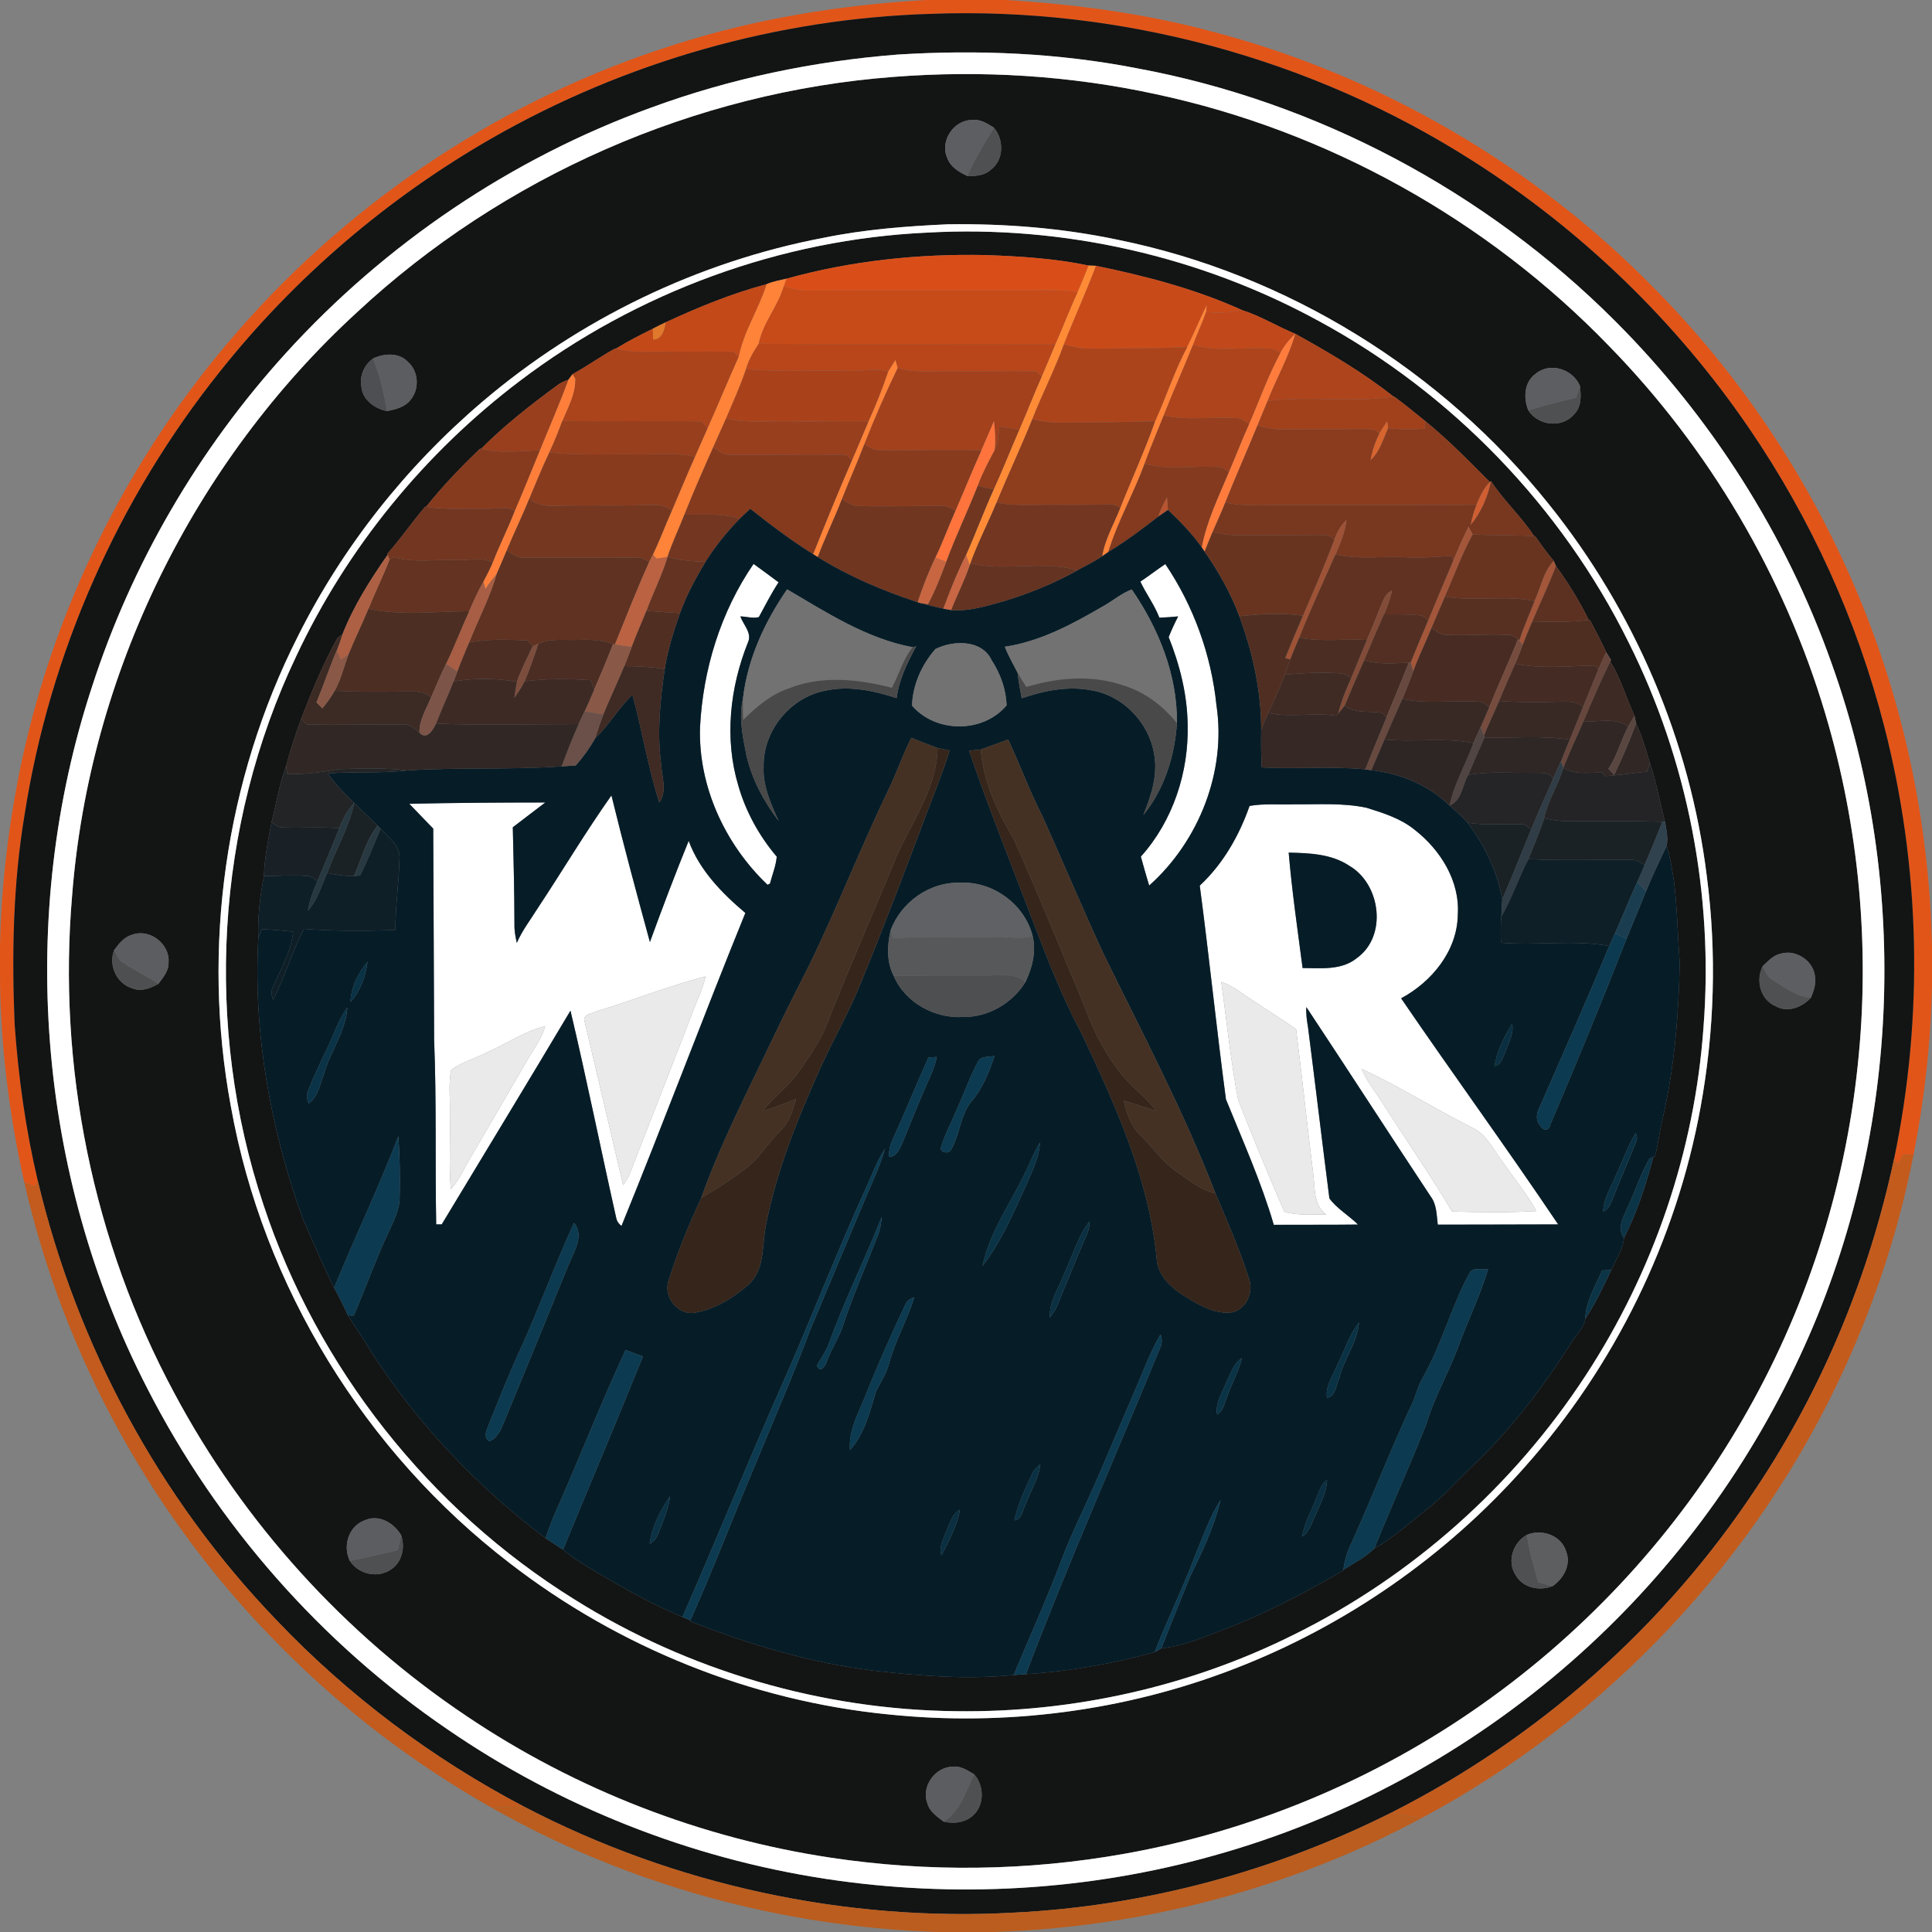 <?xml version="1.0" encoding="UTF-8" standalone="no"?>
<svg
   xmlns:dc="http://purl.org/dc/elements/1.1/"
   xmlns:cc="http://creativecommons.org/ns#"
   xmlns:rdf="http://www.w3.org/1999/02/22-rdf-syntax-ns#"
   xmlns:svg="http://www.w3.org/2000/svg"
   xmlns="http://www.w3.org/2000/svg"
   xmlns:sodipodi="http://sodipodi.sourceforge.net/DTD/sodipodi-0.dtd"
   xmlns:inkscape="http://www.inkscape.org/namespaces/inkscape"
   width="64"
   height="64"
   viewBox="0 0 48 48"
   version="1.1"
   id="svg994"
   sodipodi:docname="wr.svg"
   inkscape:version="0.92.3 (2405546, 2018-03-11)">
  <rect x="0" y="0" width="48" height="48" fill="#808080" stroke="none"/>
  <defs
     id="defs998" />
  <sodipodi:namedview
     pagecolor="#ffffff"
     bordercolor="#666666"
     borderopacity="1"
     objecttolerance="10"
     gridtolerance="10"
     guidetolerance="10"
     inkscape:pageopacity="0"
     inkscape:pageshadow="2"
     inkscape:window-width="1920"
     inkscape:window-height="1017"
     id="namedview996"
     showgrid="false"
     units="px"
     inkscape:pagecheckerboard="true"
     inkscape:zoom="0.37476659"
     inkscape:cx="656.97909"
     inkscape:cy="198.21803"
     inkscape:window-x="-8"
     inkscape:window-y="-8"
     inkscape:window-maximized="1"
     inkscape:current-layer="svg994" />
  <g
     id="#e25518ff"
     transform="scale(0.08)">
    <path
       d="m 287.62,0 h 24.55 c 21.54,1.28 43.03,4.15 63.9,9.7 52.38,13.65 100.84,41.88 138.54,80.72 25.02,25.48 45.36,55.54 59.82,88.2 16.14,36.32 24.77,75.91 25.57,115.64 v 11.44 c -0.34,17.74 -2.31,35.45 -5.72,52.86 -1.08,0.04 -2.15,0.07 -3.22,0.11 -0.59,0.99 -1.17,1.98 -1.74,2.97 -0.37,-0.62 -0.73,-1.24 -1.08,-1.85 9.22,-44.15 8.18,-90.42 -3.05,-134.1 -8.48,-33.05 -22.79,-64.6 -42.06,-92.76 C 520.5,99.81 491.06,71.36 457.19,49.86 407.46,18.15 348.02,2.08 289.08,4.31 241.41,5.73 194.2,19.21 152.82,42.9 120.46,61.46 91.58,86.12 68.36,115.33 36.67,154.93 15.45,202.85 7.65,252.97 c -3.61,21.49 -4,43.36 -3.1,65.09 1.15,16.43 3.44,32.78 7.23,48.81 -0.27,0.4 -0.8,1.2 -1.07,1.6 C 9.64,368.03 8.58,367.54 7.52,367.08 2.8,345.97 0.11,324.38 0,302.74 v -8.42 C 0.33,276.73 2.26,259.18 5.62,241.92 15.6,190.65 39.43,142.2 73.82,102.91 109.89,61.43 157.52,30.11 210.01,13.71 235.13,5.69 261.34,1.52 287.62,0 Z"
       id="path506"
       inkscape:connector-curvature="0"
       style="opacity:1;fill:#e25518" />
  </g>
  <g
     id="#131414ff"
     transform="scale(0.08)">
    <path
       d="M 152.82,42.9 C 194.2,19.21 241.41,5.73 289.08,4.31 c 58.94,-2.23 118.38,13.84 168.11,45.55 33.87,21.5 63.31,49.95 85.94,83.07 19.27,28.16 33.58,59.71 42.06,92.76 11.23,43.68 12.27,89.95 3.05,134.1 -7.78,36.46 -22.25,71.53 -42.97,102.55 -28.15,42.57 -67.57,77.54 -113.11,100.56 -36.35,18.25 -76.46,29.06 -117.11,31.07 -52.51,2.96 -105.68,-8.58 -152.3,-32.9 C 134.2,546.09 108.06,526.49 85.84,503.11 49.52,465.41 23.88,417.76 11.78,366.87 7.99,350.84 5.7,334.49 4.55,318.06 3.65,296.33 4.04,274.46 7.65,252.97 15.45,202.85 36.67,154.93 68.36,115.33 91.58,86.12 120.46,61.46 152.82,42.9 M 278.84,16.94 c -26.16,2.04 -52.09,7.45 -76.73,16.52 -43.26,15.7 -82.49,42.23 -113.42,76.3 -26.99,29.74 -47.72,65.17 -60.08,103.4 -23.42,71.18 -17.18,151.49 17.18,218.11 21.62,42.26 53.91,79.01 93.13,105.76 34.97,24.05 75.43,40.03 117.38,46.45 40.13,6.13 81.58,3.76 120.67,-7.22 40.93,-11.39 79.15,-32.23 111.06,-60.26 29.89,-26.18 54.22,-58.68 70.9,-94.75 31.21,-66.82 34.78,-145.82 9.9,-215.22 C 554.7,166.08 531.4,129.45 501.42,99.53 461.29,59.42 408.99,31.55 353.16,21.22 328.72,16.44 303.66,15.39 278.84,16.94 Z"
       id="path509"
       inkscape:connector-curvature="0"
       style="opacity:1;fill:#131414" />
    <path
       d="m 277.51,23.88 c 27.23,-2.12 54.8,-0.44 81.52,5.38 53.2,11.37 102.77,38.98 140.57,78.09 31.19,31.88 54.47,71.46 67.23,114.19 10.54,35.32 14.02,72.73 10.1,109.37 -4.01,38.69 -16.31,76.5 -35.87,110.13 -20.14,34.8 -47.95,65.13 -80.83,88.28 -33.05,23.38 -71.3,39.35 -111.15,46.41 -30.01,5.34 -60.89,5.73 -91.02,1.2 C 217.74,570.88 178.82,555.77 144.99,533.01 107.13,507.66 75.6,472.91 54.16,432.69 28.85,385.69 17.83,331.22 22.4,278.07 27.74,209.4 60.19,143.44 110.93,96.93 156.17,54.81 215.86,28.54 277.51,23.88 m 16.62,25.05 c 0.97,2.9 3.69,4.52 6.31,5.72 2.54,0.06 5.3,-0.1 7.26,-1.94 4.1,-3.01 4.13,-9.36 0.95,-13.05 -2.02,-1.26 -4.16,-2.71 -6.67,-2.39 -5.67,-0.14 -10.15,6.45 -7.85,11.66 m 0.31,20.72 c -12.93,0.59 -25.87,1.58 -38.57,4.18 -38.99,7.4 -75.89,25.23 -106.09,50.95 -23.68,20.16 -43.37,45.02 -57.28,72.85 -22.59,44.66 -29.95,96.76 -20.81,145.94 9.97,55.88 41.64,107.42 86.66,141.92 33.82,26.15 75,42.74 117.56,46.94 36.22,3.76 73.36,-1 107.35,-14.15 34.55,-13.29 65.82,-35.01 90.33,-62.75 27.84,-31.29 46.98,-70.28 54.5,-111.49 4.36,-23.73 5.1,-48.11 1.96,-72.04 -5.19,-41.94 -22.44,-82.23 -48.86,-115.19 -33.38,-41.88 -81.6,-71.74 -134.15,-82.37 -17.27,-3.64 -34.97,-5.03 -52.6,-4.79 m -178.57,41.68 c -2.73,1.94 -4.22,5.27 -3.65,8.61 0.25,4.2 4.17,6.98 8,7.74 2.58,-0.56 5.42,-1.17 7.16,-3.36 2.97,-3.38 2.69,-9.01 -0.73,-11.97 -2.78,-2.93 -7.4,-2.63 -10.78,-1.02 m 361.04,4.75 c -3.61,2.59 -3.83,7.52 -2.28,11.34 3,4.78 10.45,5.68 14.18,1.27 2.41,-2.3 2.21,-5.81 1.86,-8.84 -2.18,-5.22 -9.29,-7.51 -13.76,-3.77 M 41.18,290.26 c -2.57,0.64 -4.25,2.78 -5.73,4.81 -1.84,4.68 0.78,10.45 5.67,11.86 2.77,1.15 5.63,-0.04 8.07,-1.39 1.46,-1.95 3.24,-3.99 3.15,-6.59 0.52,-5.69 -5.77,-10.65 -11.16,-8.69 m 506.24,9.79 c -2.24,4.38 -0.73,10.42 3.99,12.41 3.77,2.16 8.24,0.35 10.97,-2.59 0.77,-1.89 1.54,-3.87 1.32,-5.95 -0.01,-5.21 -5.81,-9.27 -10.73,-7.73 -2.31,0.47 -3.89,2.35 -5.55,3.86 M 113.2,472.17 c -4.94,1.82 -6.83,7.95 -4.56,12.54 2.67,4.22 8.72,5.55 12.84,2.67 3.4,-2.31 4.41,-6.86 3.09,-10.61 -2.23,-3.84 -7,-6.62 -11.37,-4.6 m 361,4.48 c -4.33,2.39 -6.33,8.32 -3.45,12.57 2.23,3.96 7.38,4.95 11.41,3.37 3.42,-2.33 5.87,-6.72 4.19,-10.84 -1.53,-4.99 -7.57,-7 -12.15,-5.1 m -186.21,83.32 c 0.66,2.63 3.02,4.19 5.04,5.73 3.29,0.83 7.07,0.29 9.51,-2.24 3.26,-3.33 3.01,-9.05 -0.02,-12.44 -2.02,-1.15 -4.09,-2.63 -6.54,-2.37 -5.51,0.02 -9.93,6.07 -7.99,11.32 z"
       id="path511"
       inkscape:connector-curvature="0"
       style="opacity:1;fill:#131414" />
    <path
       d="m 288.15,72.23 c 41.98,-2.33 84.55,7.3 121.44,27.48 41.26,22.35 75.36,57.68 96.17,99.75 18.41,36.75 26.47,78.56 23.28,119.52 -2.71,38.43 -15.56,76.05 -36.66,108.27 -22.33,34.2 -53.91,62.33 -90.55,80.4 -32.39,16.18 -68.69,24.26 -104.86,23.78 C 255.27,531 213.76,518.88 178.41,496.72 133.32,468.72 98.48,424.64 81.84,374.22 63.34,318.9 66.89,256.5 91.99,203.8 c 15.75,-33.59 39.89,-63.13 69.46,-85.51 36.35,-27.57 81.1,-44.01 126.7,-46.06 m -43.94,14.33 c -2.08,0.48 -4.2,0.85 -6.16,1.7 -10.79,2.88 -21.18,7.14 -31.3,11.83 -1.35,0.63 -2.68,1.3 -4,1.98 -3.9,1.93 -7.77,3.91 -11.47,6.19 l -0.22,-0.05 c -4.55,2.47 -8.74,5.51 -13.28,8 l 0.02,0.02 c -0.33,0.43 -0.98,1.29 -1.3,1.72 -1.33,0.4 -2.58,1.01 -3.67,1.87 -8.19,6.05 -16.27,12.32 -23.44,19.58 l -0.3,-0.06 c -5.94,5.67 -11.64,11.63 -16.77,18.05 l -0.26,-0.04 c -4.09,4.75 -7.63,9.94 -11.77,14.64 l 0.1,0.28 c -5.41,7.77 -10.57,15.88 -14.03,24.71 -0.37,0.27 -1.12,0.8 -1.49,1.06 -4.53,8.02 -8.02,16.6 -11.34,25.18 -1.79,4.81 -3.36,9.71 -4.68,14.67 -2.13,5.64 -3.02,11.65 -4.53,17.47 -1.05,5.53 -2.18,11.07 -2.36,16.71 -1.21,6.32 -1.98,12.82 -1.74,19.25 -1.63,29.49 3.75,59.12 13.69,86.85 3.2,7.29 6.27,14.64 9.85,21.77 1.51,2.8 3,5.62 4.27,8.55 2.2,3.59 4.7,7 6.8,10.66 14.41,22.67 33.21,42.39 54.61,58.58 1.78,1.19 3.59,2.36 5.4,3.53 3.29,2.81 7.06,4.96 10.75,7.2 8.53,5.03 17.21,9.9 26.36,13.72 0.62,0.25 1.84,0.76 2.45,1.01 l -0.14,0.31 c 18.27,7.15 37.18,12.87 56.7,15.3 14.53,1.67 29.25,2.87 43.86,1.39 1.25,-0.09 2.51,-0.17 3.77,-0.25 13.52,-0.88 26.95,-3.25 40.01,-6.85 0.51,-0.29 1.52,-0.88 2.03,-1.17 5.99,-0.6 11.67,-2.86 17.24,-5.03 13.72,-5 26.69,-11.84 39.3,-19.16 l 0.04,-0.24 c 3.27,-2.06 6.81,-3.85 9.58,-6.58 5.68,-3.14 10.46,-7.6 15.55,-11.55 5.68,-4.3 10.36,-9.69 15.5,-14.57 11.49,-11.01 21.19,-23.75 29.72,-37.14 1.51,-2.72 4.32,-4.92 4.78,-8.1 3.16,-4.77 5.6,-9.97 8.06,-15.13 1.4,-3.24 3.71,-6.43 3.94,-9.96 4.1,-7.94 6.83,-16.54 9.12,-25.15 l 0.49,-0.18 c 1.04,-3.61 1.34,-7.37 2.23,-11.01 3.81,-16.1 5.15,-32.67 5.48,-49.16 -0.98,-12.11 -0.63,-24.61 -4.05,-36.33 0.47,-2.49 -0.11,-5.02 -0.54,-7.47 -1.62,-6.05 -2.65,-12.25 -4.67,-18.18 -1.27,-4.16 -2.42,-8.38 -4.3,-12.31 -0.12,-0.58 -0.36,-1.74 -0.48,-2.33 -2.56,-5.61 -4.27,-11.63 -7.54,-16.91 l 0.24,-0.49 c -0.37,-0.61 -1.13,-1.81 -1.51,-2.41 -1.59,-3.41 -3.31,-6.76 -5.1,-10.07 l -0.31,0.04 c -2.92,-5.84 -6.33,-11.47 -10.19,-16.73 l -0.67,-1.57 c -2.09,-2.44 -3.92,-5.08 -5.79,-7.68 l -0.3,-0.02 c -3.97,-6.1 -9.46,-11.03 -13.42,-17.1 l -0.31,0.33 c -6.46,-6.51 -12.93,-13.13 -20.07,-18.94 -3.2,-2.55 -6.34,-5.19 -9.64,-7.61 l -0.2,0.02 c -9.47,-7.54 -19.97,-13.66 -30.52,-19.53 -5.59,-2.28 -10.82,-5.55 -16.57,-7.37 -14.42,-6.54 -29.86,-10.57 -45.34,-13.75 -0.57,-0.02 -1.72,-0.07 -2.3,-0.09 -10.54,-2.21 -21.33,-2.87 -32.07,-3.25 -20.8,-0.43 -41.75,1.76 -61.8,7.35 z"
       id="path513"
       inkscape:connector-curvature="0"
       style="opacity:1;fill:#131414" />
  </g>
  <g
     id="#ffffffff"
     transform="scale(0.08)">
    <path
       d="m 278.84,16.94 c 24.82,-1.55 49.88,-0.5 74.32,4.28 55.83,10.33 108.13,38.2 148.26,78.31 29.98,29.92 53.28,66.55 67.41,106.5 24.88,69.4 21.31,148.4 -9.9,215.22 -16.68,36.07 -41.01,68.57 -70.9,94.75 -31.91,28.03 -70.13,48.87 -111.06,60.26 -39.09,10.98 -80.54,13.35 -120.67,7.22 -41.95,-6.42 -82.41,-22.4 -117.38,-46.45 C 99.7,510.28 67.41,473.53 45.79,431.27 11.43,364.65 5.19,284.34 28.61,213.16 40.97,174.93 61.7,139.5 88.69,109.76 c 30.93,-34.07 70.16,-60.6 113.42,-76.3 24.64,-9.07 50.57,-14.48 76.73,-16.52 m -1.33,6.94 C 215.86,28.54 156.17,54.81 110.93,96.93 60.19,143.44 27.74,209.4 22.4,278.07 c -4.57,53.15 6.45,107.62 31.76,154.62 21.44,40.22 52.97,74.97 90.83,100.32 33.83,22.76 72.75,37.87 113.07,43.92 30.13,4.53 61.01,4.14 91.02,-1.2 39.85,-7.06 78.1,-23.03 111.15,-46.41 32.88,-23.15 60.69,-53.48 80.83,-88.28 19.56,-33.63 31.86,-71.44 35.87,-110.13 3.92,-36.64 0.44,-74.05 -10.1,-109.37 C 554.07,178.81 530.79,139.23 499.6,107.35 461.8,68.24 412.23,40.63 359.03,29.26 332.31,23.44 304.74,21.76 277.51,23.88 Z"
       id="path516"
       inkscape:connector-curvature="0"
       style="opacity:1;fill:#ffffff" />
    <path
       d="m 294.44,69.65 c 17.63,-0.24 35.33,1.15 52.6,4.79 52.55,10.63 100.77,40.49 134.15,82.37 26.42,32.96 43.67,73.25 48.86,115.19 3.14,23.93 2.4,48.31 -1.96,72.04 -7.52,41.21 -26.66,80.2 -54.5,111.49 -24.51,27.74 -55.78,49.46 -90.33,62.75 -33.99,13.15 -71.13,17.91 -107.35,14.15 -42.56,-4.2 -83.74,-20.79 -117.56,-46.94 C 113.33,450.99 81.66,399.45 71.69,343.57 62.55,294.39 69.91,242.29 92.5,197.63 c 13.91,-27.83 33.6,-52.69 57.28,-72.85 30.2,-25.72 67.1,-43.55 106.09,-50.95 12.7,-2.6 25.64,-3.59 38.57,-4.18 m -6.29,2.58 c -45.6,2.05 -90.35,18.49 -126.7,46.06 -29.57,22.38 -53.71,51.92 -69.46,85.51 -25.1,52.7 -28.65,115.1 -10.15,170.42 16.64,50.42 51.48,94.5 96.57,122.5 35.35,22.16 76.86,34.28 118.56,34.71 36.17,0.48 72.47,-7.6 104.86,-23.78 36.64,-18.07 68.22,-46.2 90.55,-80.4 21.1,-32.22 33.95,-69.84 36.66,-108.27 3.19,-40.96 -4.87,-82.77 -23.28,-119.52 C 484.95,157.39 450.85,122.06 409.59,99.71 372.7,79.53 330.13,69.9 288.15,72.23 Z"
       id="path518"
       inkscape:connector-curvature="0"
       style="opacity:1;fill:#ffffff" />
    <path
       d="m 217.39,225.96 c 0.9,-18 6.39,-35.92 16.63,-50.83 2.61,1.87 5.19,3.79 7.77,5.71 -2.28,3.46 -4.14,7.17 -6.13,10.81 -1.87,0.5 -3.84,-0.19 -5.73,-0.22 0.87,2.58 3.7,5.15 2.36,8.05 -5.62,14.01 -7.39,29.89 -3.01,44.48 2.32,8.13 6.49,15.65 11.94,22.09 -0.24,2.85 -1.39,5.58 -2.1,8.35 -0.19,0.09 -0.56,0.29 -0.75,0.39 -13.16,-12.53 -21.51,-30.51 -20.98,-48.83 z"
       id="path520"
       inkscape:connector-curvature="0"
       style="opacity:1;fill:#ffffff" />
    <path
       d="m 354.15,180.62 c 2.64,-1.74 5.12,-3.69 7.74,-5.44 8.8,13 14.28,28.25 15.89,43.85 3.11,20.59 -5.48,42.24 -20.9,55.99 -0.89,-2.99 -1.77,-5.98 -2.58,-8.99 9.96,-11.08 14.92,-26.23 14.53,-41.03 -0.12,-9.33 -2.44,-18.51 -5.89,-27.14 0.87,-2.19 1.87,-4.33 2.94,-6.43 -1.95,0.18 -3.89,0.34 -5.83,0.4 -1.51,-3.97 -4.12,-7.38 -5.9,-11.21 z"
       id="path522"
       inkscape:connector-curvature="0"
       style="opacity:1;fill:#ffffff" />
    <path
       d="m 167.06,281.94 c 7.68,-11.59 14.79,-23.57 22.82,-34.91 3.72,15.24 7.82,30.4 11.95,45.54 3.84,-10.54 7.81,-21.04 12.04,-31.43 3.35,9.12 10.32,16.24 17.6,22.39 -13.12,32.27 -25.3,64.94 -38.46,97.19 -0.94,-0.68 -1.5,-1.58 -1.69,-2.69 -4.8,-21.37 -9.11,-42.85 -14.16,-64.16 -13.21,22.2 -26.66,44.26 -39.99,66.38 -0.43,0 -1.28,-0.01 -1.71,-0.01 -0.36,-19.07 0.13,-38.16 -0.64,-57.21 -0.09,-21.9 -0.21,-43.8 -0.28,-65.7 -2.47,-2.57 -4.98,-5.11 -7.43,-7.7 14.08,-0.33 28.16,-0.39 42.23,-0.41 -3.39,2.53 -6.7,5.16 -10.09,7.7 0.24,10.01 0.49,20.03 0.51,30.05 -0.06,1.98 0.3,3.93 0.74,5.86 1.68,-3.92 4.33,-7.29 6.56,-10.89 m 18.02,32.19 c -1.4,0.67 -4.39,0.96 -3.49,3.2 3.98,16.9 7.99,33.81 11.93,50.72 1.5,-1.88 2.39,-4.13 3.16,-6.38 6.47,-16.55 12.96,-33.09 19.33,-49.67 1.22,-2.86 2.41,-5.74 3.13,-8.78 -11.54,3 -22.65,7.46 -34.06,10.91 m -33.45,12.51 c -3.77,1.99 -7.99,3.11 -11.49,5.57 -0.96,4.54 -0.25,9.24 -0.43,13.86 0.19,7.74 -0.34,15.51 0.3,23.24 2.69,-2.93 4.21,-6.65 6.25,-10.01 5.77,-9.9 11.55,-19.8 17.28,-29.73 2.06,-3.56 4.64,-6.88 5.78,-10.9 -6.32,1.57 -11.78,5.36 -17.69,7.97 z"
       id="path524"
       inkscape:connector-curvature="0"
       style="opacity:1;fill:#ffffff" />
    <path
       d="m 388.06,250.29 c 4.62,-0.81 9.32,-0.33 13.98,-0.5 7.44,0.08 15,-0.5 22.34,1.07 5.22,1.63 10.61,3.31 14.92,6.82 8.03,6.23 14.15,15.98 13.42,26.45 -0.16,11.18 -8.09,20.81 -17.6,25.91 16.07,23.53 32.88,46.56 48.77,70.21 -12.46,0.08 -24.92,0.02 -37.38,0.08 -0.38,-2.98 -0.31,-6.26 -2.21,-8.76 -12.94,-19.55 -25.66,-39.26 -38.6,-58.8 -0.16,2.07 0.15,4.13 0.5,6.18 2.27,17.73 4.37,35.5 6.65,53.23 2.38,3.22 6.04,5.29 8.88,8.12 -8.72,0.11 -17.44,0.03 -26.15,0.08 -3.9,-13.37 -9.64,-26.1 -14.86,-38.98 -2.94,-22.08 -5.2,-44.27 -8.13,-66.36 7.24,-6.74 12.22,-15.48 15.47,-24.75 m 12.15,14.5 c 1.02,11.98 2.76,23.91 4.32,35.84 5.71,0.02 12.13,0.79 16.89,-3.12 9.53,-6.85 7.34,-23 -2.38,-28.63 -5.53,-3.71 -12.4,-3.95 -18.83,-4.09 m -20.93,40.14 c 1.69,12.22 2.92,24.54 5.24,36.66 4.6,11.64 9.32,23.26 14.34,34.72 4.17,1.29 8.68,0.77 13.01,0.88 -4.22,-3.08 -3.41,-8.64 -4.11,-13.19 -1.84,-14.78 -3.38,-29.59 -5.25,-44.36 -4.34,-3.12 -8.93,-5.85 -13.33,-8.86 -3.24,-2.05 -6.22,-4.62 -9.9,-5.85 m 43.61,27.03 c 1.49,3.65 3.99,6.74 6.11,10.03 7.26,11.46 15.06,22.64 21.97,34.27 8.7,0.21 17.45,0.37 26.14,-0.15 -2.99,-5.54 -7.12,-10.34 -10.63,-15.54 -2.81,-3.75 -4.95,-8.45 -9.47,-10.46 -11.5,-5.8 -22.43,-12.72 -34.12,-18.15 z"
       id="path526"
       inkscape:connector-curvature="0"
       style="opacity:1;fill:#ffffff" />
  </g>
  <g
     id="#5d5e61ff"
     transform="scale(0.08)">
    <path
       d="m 294.13,48.93 c -2.3,-5.21 2.18,-11.8 7.85,-11.66 2.51,-0.32 4.65,1.13 6.67,2.39 -2.88,4.92 -6.01,9.72 -8.21,14.99 -2.62,-1.2 -5.34,-2.82 -6.31,-5.72 z"
       id="path529"
       inkscape:connector-curvature="0"
       style="opacity:1;fill:#5d5e61" />
    <path
       d="m 547.42,300.05 c 1.66,-1.51 3.24,-3.39 5.55,-3.86 4.92,-1.54 10.72,2.52 10.73,7.73 0.22,2.08 -0.55,4.06 -1.32,5.95 -4.46,-0.4 -8.11,-3.16 -11.75,-5.49 -1.7,-0.9 -2.41,-2.72 -3.21,-4.33 z"
       id="path531"
       inkscape:connector-curvature="0"
       style="opacity:1;fill:#5d5e61" />
  </g>
  <g
     id="#4f5052ff"
     transform="scale(0.08)">
    <path
       d="m 308.65,39.66 c 3.18,3.69 3.15,10.04 -0.95,13.05 -1.96,1.84 -4.72,2 -7.26,1.94 2.2,-5.27 5.33,-10.07 8.21,-14.99 z"
       id="path534"
       inkscape:connector-curvature="0"
       style="opacity:1;fill:#4f5052" />
    <path
       d="m 490.67,119.85 c 0.35,3.03 0.55,6.54 -1.86,8.84 -3.73,4.41 -11.18,3.51 -14.18,-1.27 4.88,-1.55 9.87,-2.75 14.84,-3.98 0.39,-1.2 0.79,-2.4 1.2,-3.59 z"
       id="path536"
       inkscape:connector-curvature="0"
       style="opacity:1;fill:#4f5052" />
    <path
       d="m 551.41,312.46 c -4.72,-1.99 -6.23,-8.03 -3.99,-12.41 0.8,1.61 1.51,3.43 3.21,4.33 3.64,2.33 7.29,5.09 11.75,5.49 -2.73,2.94 -7.2,4.75 -10.97,2.59 z"
       id="path538"
       inkscape:connector-curvature="0"
       style="opacity:1;fill:#4f5052" />
    <path
       d="m 470.75,489.22 c -2.88,-4.25 -0.88,-10.18 3.45,-12.57 0.71,5 2.17,9.83 3.55,14.68 1.46,0.41 2.93,0.82 4.41,1.26 -4.03,1.58 -9.18,0.59 -11.41,-3.37 z"
       id="path540"
       inkscape:connector-curvature="0"
       style="opacity:1;fill:#4f5052" />
  </g>
  <g
     id="#d94e18ff"
     transform="scale(0.08)">
    <path
       d="m 244.21,86.56 c 20.05,-5.59 41,-7.78 61.8,-7.35 10.74,0.38 21.53,1.04 32.07,3.25 -1.15,2.78 -2.18,5.6 -3.45,8.33 -4.49,-0.75 -9.04,-0.75 -13.58,-0.62 -23.66,0.04 -47.33,-0.05 -70.99,0.05 -2.28,0 -4.49,-0.65 -6.66,-1.27 0.2,-0.6 0.6,-1.79 0.81,-2.39 z"
       id="path543"
       inkscape:connector-curvature="0"
       style="opacity:1;fill:#d94e18" />
  </g>
  <g
     id="#ff8b36ff"
     transform="scale(0.08)">
    <path
       d="m 338.08,82.46 c 0.58,0.02 1.73,0.07 2.3,0.09 -3.1,8.24 -6.78,16.24 -9.99,24.43 -2.86,7.92 -6.74,15.4 -9.8,23.23 -3.52,8.69 -7.51,17.19 -11.1,25.86 -2.62,6.35 -5.82,12.46 -8.14,18.93 l -0.21,0.57 c -0.28,-0.81 -0.84,-2.43 -1.12,-3.24 2.99,-6.72 5.53,-13.62 8.57,-20.31 2.82,-6.11 5.24,-12.4 7.95,-18.56 2.4,-5.48 4.54,-11.06 6.97,-16.53 1.46,-3.34 2.82,-6.72 4.25,-10.07 2.38,-5.31 4.4,-10.79 6.87,-16.07 1.27,-2.73 2.3,-5.55 3.45,-8.33 z"
       id="path546"
       inkscape:connector-curvature="0"
       style="opacity:1;fill:#ff8b36" />
  </g>
  <g
     id="#c94a19ff"
     transform="scale(0.08)">
    <path
       d="m 340.38,82.55 c 15.48,3.18 30.92,7.21 45.34,13.75 -3.67,0.77 -7.42,0.99 -11.15,0.58 0.04,-0.51 0.12,-1.54 0.16,-2.05 -2.1,4.27 -3.89,8.68 -6.04,12.94 -9.89,0.5 -19.78,0.35 -29.68,0.51 -2.93,0.05 -5.8,-0.58 -8.62,-1.3 3.21,-8.19 6.89,-16.19 9.99,-24.43 z"
       id="path549"
       inkscape:connector-curvature="0"
       style="opacity:1;fill:#c94a19" />
  </g>
  <g
     id="#ff8338ff"
     transform="scale(0.08)">
    <path
       d="m 238.05,88.26 c 1.96,-0.85 4.08,-1.22 6.16,-1.7 -0.21,0.6 -0.61,1.79 -0.81,2.39 -1.82,6.28 -6.49,11.3 -7.76,17.8 -1.64,2.45 -3.15,5.02 -3.96,7.89 -1.75,5.26 -4.07,10.3 -6.23,15.41 -1.32,2.97 -2.68,5.93 -3.98,8.91 -3.07,6.9 -6.12,13.82 -8.91,20.84 -1.73,4.4 -3.78,8.67 -5.26,13.16 -1.15,0.18 -2.31,0.36 -3.45,0.54 -0.27,-0.33 -0.81,-0.99 -1.09,-1.32 2.17,-4.41 3.82,-9.04 5.85,-13.51 2.39,-5.62 4.74,-11.25 7.21,-16.83 1.3,-2.94 2.61,-5.88 3.9,-8.82 3.28,-7.39 6.36,-14.87 9.67,-22.24 1.59,-7.98 6.27,-14.8 8.66,-22.52 z"
       id="path552"
       inkscape:connector-curvature="0"
       style="opacity:1;fill:#ff8338" />
    <path
       d="m 368.69,107.77 c 2.15,-4.26 3.94,-8.67 6.04,-12.94 -0.04,0.51 -0.12,1.54 -0.16,2.05 -1.2,3.48 -2.79,6.8 -4.08,10.25 -2.95,7.34 -6.2,14.55 -9.1,21.91 -1.98,4.98 -4.09,9.91 -5.93,14.95 -3.38,9.3 -8.37,17.96 -11.27,27.44 -0.47,0.33 -1.43,1.01 -1.91,1.34 0.86,-5.36 3.68,-10.11 5.65,-15.1 3.53,-8.99 7.59,-17.74 10.79,-26.84 3.48,-7.63 6.01,-15.66 9.97,-23.06 z"
       id="path554"
       inkscape:connector-curvature="0"
       style="opacity:1;fill:#ff8338" />
    <path
       d="m 278.11,111.75 c 0.17,0.63 0.52,1.9 0.69,2.53 -3.77,7.75 -7.2,15.67 -10.37,23.68 -2.19,5.73 -4.71,11.33 -6.96,17.04 -2.35,6.06 -5.22,11.91 -7.51,18.01 -0.36,-0.23 -1.09,-0.68 -1.45,-0.91 3.92,-9.77 7.87,-19.53 12.08,-29.18 1.76,-3.99 3.38,-8.04 5.12,-12.04 2.28,-5.04 4.33,-10.18 6.09,-15.43 0.72,-1.26 1.52,-2.48 2.31,-3.7 z"
       id="path556"
       inkscape:connector-curvature="0"
       style="opacity:1;fill:#ff8338" />
  </g>
  <g
     id="#c34919ff"
     transform="scale(0.08)">
    <path
       d="m 206.75,100.09 c 10.12,-4.69 20.51,-8.95 31.3,-11.83 -2.39,7.72 -7.07,14.54 -8.66,22.52 -0.41,-0.39 -1.25,-1.15 -1.66,-1.54 -9.92,-0.14 -19.84,0.05 -29.75,0.02 -2.27,-0.03 -4.51,-0.49 -6.7,-1 3.7,-2.28 7.57,-4.26 11.47,-6.19 0.02,0.85 0.05,2.53 0.07,3.38 2.98,-0.14 3.46,-3.03 3.93,-5.36 z"
       id="path559"
       inkscape:connector-curvature="0"
       style="opacity:1;fill:#c34919" />
  </g>
  <g
     id="#c74a19ff"
     transform="scale(0.08)">
    <path
       d="m 235.64,106.75 c 1.27,-6.5 5.94,-11.52 7.76,-17.8 2.17,0.62 4.38,1.27 6.66,1.27 23.66,-0.1 47.33,-0.01 70.99,-0.05 4.54,-0.13 9.09,-0.13 13.58,0.62 -2.47,5.28 -4.49,10.76 -6.87,16.07 -30.71,-0.12 -61.41,0.15 -92.12,-0.11 z"
       id="path562"
       inkscape:connector-curvature="0"
       style="opacity:1;fill:#c74a19" />
  </g>
  <g
     id="#c1481aff"
     transform="scale(0.08)">
    <path
       d="m 385.72,96.3 c 5.75,1.82 10.98,5.09 16.57,7.37 -1.89,1.7 -3.48,3.71 -4.67,5.95 -1.09,-0.66 -2.21,-1.43 -3.54,-1.36 -7.85,-0.57 -15.93,1.16 -23.59,-1.13 1.29,-3.45 2.88,-6.77 4.08,-10.25 3.73,0.41 7.48,0.19 11.15,-0.58 z"
       id="path565"
       inkscape:connector-curvature="0"
       style="opacity:1;fill:#c1481a" />
  </g>
  <g
     id="#e0792bff"
     transform="scale(0.08)">
    <path
       d="m 202.75,102.07 c 1.32,-0.68 2.65,-1.35 4,-1.98 -0.47,2.33 -0.95,5.22 -3.93,5.36 -0.02,-0.85 -0.05,-2.53 -0.07,-3.38 z"
       id="path568"
       inkscape:connector-curvature="0"
       style="opacity:1;fill:#e0792b" />
  </g>
  <g
     id="#ff7c3dff"
     transform="scale(0.08)">
    <path
       d="m 397.62,109.62 c 1.19,-2.24 2.78,-4.25 4.67,-5.95 -2.07,7.25 -5.87,13.85 -8.62,20.85 -1.08,2.53 -2.12,5.08 -3.16,7.63 -3.27,7.99 -6.81,15.88 -9.99,23.91 -1.21,3.11 -2.64,6.13 -3.96,9.2 -0.85,2 -1.64,4.02 -2.46,6.04 -0.23,-0.34 -0.68,-1.01 -0.91,-1.34 1.58,-8.19 5.22,-15.69 8.43,-23.32 2.12,-4.95 4.06,-9.97 6.25,-14.88 3.24,-7.39 5.9,-15.04 9.75,-22.14 z"
       id="path571"
       inkscape:connector-curvature="0"
       style="opacity:1;fill:#ff7c3d" />
  </g>
  <g
     id="#ae441bff"
     transform="scale(0.08)">
    <path
       d="m 402.29,103.67 c 10.55,5.87 21.05,11.99 30.52,19.53 -12.96,1.88 -26.15,-0.32 -39.14,1.32 2.75,-7 6.55,-13.6 8.62,-20.85 z"
       id="path574"
       inkscape:connector-curvature="0"
       style="opacity:1;fill:#ae441b" />
  </g>
  <g
     id="#b8461aff"
     transform="scale(0.08)">
    <path
       d="m 235.64,106.75 c 30.71,0.26 61.41,-0.01 92.12,0.11 -1.43,3.35 -2.79,6.73 -4.25,10.07 -0.43,-0.4 -1.28,-1.22 -1.7,-1.63 -8.62,-0.14 -17.23,0.08 -25.85,-0.02 -5.73,-0.15 -11.58,0.68 -17.16,-1 -0.17,-0.63 -0.52,-1.9 -0.69,-2.53 -0.79,1.22 -1.59,2.44 -2.31,3.7 -3.79,-1.37 -7.87,-0.06 -11.78,-0.3 -10.78,-0.25 -21.58,0.42 -32.34,-0.51 0.81,-2.87 2.32,-5.44 3.96,-7.89 z"
       id="path577"
       inkscape:connector-curvature="0"
       style="opacity:1;fill:#b8461a" />
  </g>
  <g
     id="#ac441bff"
     transform="scale(0.08)">
    <path
       d="m 320.59,130.21 c 3.06,-7.83 6.94,-15.31 9.8,-23.23 2.82,0.72 5.69,1.35 8.62,1.3 9.9,-0.16 19.79,-0.01 29.68,-0.51 -3.96,7.4 -6.49,15.43 -9.97,23.06 -10.25,0.28 -20.51,0.44 -30.76,0.42 -2.5,-0.06 -4.94,-0.54 -7.37,-1.04 z"
       id="path580"
       inkscape:connector-curvature="0"
       style="opacity:1;fill:#ac441b" />
  </g>
  <g
     id="#ad441bff"
     transform="scale(0.08)">
    <path
       d="m 361.39,129.04 c 2.9,-7.36 6.15,-14.57 9.1,-21.91 7.66,2.29 15.74,0.56 23.59,1.13 1.33,-0.07 2.45,0.7 3.54,1.36 -3.85,7.1 -6.51,14.75 -9.75,22.14 -1.18,-0.81 -2.3,-1.96 -3.84,-1.9 -7.54,-0.55 -15.19,0.85 -22.64,-0.82 z"
       id="path583"
       inkscape:connector-curvature="0"
       style="opacity:1;fill:#ad441b" />
  </g>
  <g
     id="#ab431bff"
     transform="scale(0.08)">
    <path
       d="m 191.06,108.21 0.22,0.05 c 2.19,0.51 4.43,0.97 6.7,1 9.91,0.03 19.83,-0.16 29.75,-0.02 0.41,0.39 1.25,1.15 1.66,1.54 -3.31,7.37 -6.39,14.85 -9.67,22.24 -0.46,-0.53 -1.4,-1.6 -1.86,-2.13 -14.41,-0.3 -28.82,0.11 -43.22,-0.16 1.75,-4.24 4.15,-8.41 3.99,-13.15 -0.21,-0.34 -0.63,-1.01 -0.83,-1.35 l -0.02,-0.02 c 4.54,-2.49 8.73,-5.53 13.28,-8 z"
       id="path586"
       inkscape:connector-curvature="0"
       style="opacity:1;fill:#ab431b" />
  </g>
  <g
     id="#5c5d60ff"
     transform="scale(0.08)">
    <path
       d="m 115.87,111.33 c 3.38,-1.61 8,-1.91 10.78,1.02 3.42,2.96 3.7,8.59 0.73,11.97 -1.74,2.19 -4.58,2.8 -7.16,3.36 -0.97,-5.57 -2.23,-11.1 -4.35,-16.35 z"
       id="path589"
       inkscape:connector-curvature="0"
       style="opacity:1;fill:#5c5d60" />
    <path
       d="m 113.2,472.17 c 4.37,-2.02 9.14,0.76 11.37,4.6 -0.35,1.53 -0.69,3.07 -1.03,4.62 -4.94,1.24 -9.91,2.34 -14.9,3.32 -2.27,-4.59 -0.38,-10.72 4.56,-12.54 z"
       id="path591"
       inkscape:connector-curvature="0"
       style="opacity:1;fill:#5c5d60" />
    <path
       d="m 287.99,559.97 c -1.94,-5.25 2.48,-11.3 7.99,-11.32 2.45,-0.26 4.52,1.22 6.54,2.37 -2.49,5.19 -4.3,11.51 -9.49,14.68 -2.02,-1.54 -4.38,-3.1 -5.04,-5.73 z"
       id="path593"
       inkscape:connector-curvature="0"
       style="opacity:1;fill:#5c5d60" />
  </g>
  <g
     id="#4e4f52ff"
     transform="scale(0.08)">
    <path
       d="m 112.22,119.94 c -0.57,-3.34 0.92,-6.67 3.65,-8.61 2.12,5.25 3.38,10.78 4.35,16.35 -3.83,-0.76 -7.75,-3.54 -8,-7.74 z"
       id="path596"
       inkscape:connector-curvature="0"
       style="opacity:1;fill:#4e4f52" />
  </g>
  <g
     id="#a9421bff"
     transform="scale(0.08)">
    <path
       d="m 231.68,114.64 c 10.76,0.93 21.56,0.26 32.34,0.51 3.91,0.24 7.99,-1.07 11.78,0.3 -1.76,5.25 -3.81,10.39 -6.09,15.43 -7.9,-0.19 -15.8,0.12 -23.7,-0.03 -6.85,-0.17 -13.79,0.62 -20.56,-0.8 2.16,-5.11 4.48,-10.15 6.23,-15.41 z"
       id="path599"
       inkscape:connector-curvature="0"
       style="opacity:1;fill:#a9421b" />
  </g>
  <g
     id="#a3411cff"
     transform="scale(0.08)">
    <path
       d="m 278.8,114.28 c 5.58,1.68 11.43,0.85 17.16,1 8.62,0.1 17.23,-0.12 25.85,0.02 0.42,0.41 1.27,1.23 1.7,1.63 -2.43,5.47 -4.57,11.05 -6.97,16.53 -2.06,-0.33 -4.12,-0.67 -6.17,-1 -0.24,2.51 -0.34,5.12 -1.5,7.41 0.37,-3.01 0.15,-6.04 -0.19,-9.04 -1.3,3 -2.56,6.02 -3.9,9 -10.61,-0.29 -21.23,0.1 -31.85,-0.04 -1.71,0.08 -3.08,-1.06 -4.5,-1.83 3.17,-8.01 6.6,-15.93 10.37,-23.68 z"
       id="path602"
       inkscape:connector-curvature="0"
       style="opacity:1;fill:#a3411c" />
  </g>
  <g
     id="#5c5e61ff"
     transform="scale(0.08)">
    <path
       d="m 476.91,116.08 c 4.47,-3.74 11.58,-1.45 13.76,3.77 -0.41,1.19 -0.81,2.39 -1.2,3.59 -4.97,1.23 -9.96,2.43 -14.84,3.98 -1.55,-3.82 -1.33,-8.75 2.28,-11.34 z"
       id="path605"
       inkscape:connector-curvature="0"
       style="opacity:1;fill:#5c5e61" />
  </g>
  <g
     id="#ff7f3aff"
     transform="scale(0.08)">
    <path
       d="m 177.8,116.23 c 0.2,0.34 0.62,1.01 0.83,1.35 0.16,4.74 -2.24,8.91 -3.99,13.15 -1.24,3.3 -2.53,6.59 -4.04,9.78 -2.22,4.71 -4.22,9.53 -6.2,14.35 -2.22,5.41 -4.78,10.68 -7.03,16.08 -1.05,2.47 -2.08,4.94 -3.16,7.4 -1.26,1.46 -2.44,2.99 -3.48,4.61 -0.16,-0.58 -0.46,-1.76 -0.61,-2.34 1.03,-1.92 2.01,-3.87 2.87,-5.86 2.11,-5.46 4.77,-10.67 6.88,-16.12 2.71,-6.22 5.19,-12.53 7.8,-18.8 2.95,-7.29 6.12,-14.49 8.83,-21.88 0.32,-0.43 0.97,-1.29 1.3,-1.72 z"
       id="path608"
       inkscape:connector-curvature="0"
       style="opacity:1;fill:#ff7f3a" />
  </g>
  <g
     id="#9a3f1dff"
     transform="scale(0.08)">
    <path
       d="m 172.83,119.82 c 1.09,-0.86 2.34,-1.47 3.67,-1.87 -2.71,7.39 -5.88,14.59 -8.83,21.88 -6.09,0.2 -12.28,1.05 -18.28,-0.43 7.17,-7.26 15.25,-13.53 23.44,-19.58 z"
       id="path611"
       inkscape:connector-curvature="0"
       style="opacity:1;fill:#9a3f1d" />
  </g>
  <g
     id="#a1411cff"
     transform="scale(0.08)">
    <path
       d="m 432.81,123.2 0.2,-0.02 c 3.3,2.42 6.44,5.06 9.64,7.61 -0.05,0.59 -0.16,1.76 -0.22,2.35 -3.77,0.24 -7.57,0.31 -11.32,-0.19 -0.08,-0.51 -0.25,-1.55 -0.33,-2.06 -0.83,1.26 -1.68,2.51 -2.45,3.81 -1.25,-1.72 -3.48,-1.4 -5.32,-1.47 -8,0.15 -16,-0.01 -24,0.14 -2.89,0.09 -5.73,-0.46 -8.5,-1.22 1.04,-2.55 2.08,-5.1 3.16,-7.63 12.99,-1.64 26.18,0.56 39.14,-1.32 z"
       id="path614"
       inkscape:connector-curvature="0"
       style="opacity:1;fill:#a1411c" />
  </g>
  <g
     id="#963e1dff"
     transform="scale(0.08)">
    <path
       d="m 355.46,143.99 c 1.84,-5.04 3.95,-9.97 5.93,-14.95 7.45,1.67 15.1,0.27 22.64,0.82 1.54,-0.06 2.66,1.09 3.84,1.9 -2.19,4.91 -4.13,9.93 -6.25,14.88 -1.09,-0.74 -2.17,-1.69 -3.58,-1.62 -7.52,-0.45 -15.21,1.13 -22.58,-1.03 z"
       id="path617"
       inkscape:connector-curvature="0"
       style="opacity:1;fill:#963e1d" />
  </g>
  <g
     id="#983f1dff"
     transform="scale(0.08)">
    <path
       d="m 221.47,138.96 c 1.3,-2.98 2.66,-5.94 3.98,-8.91 6.77,1.42 13.71,0.63 20.56,0.8 7.9,0.15 15.8,-0.16 23.7,0.03 -1.74,4 -3.36,8.05 -5.12,12.04 -0.46,-0.42 -1.39,-1.27 -1.85,-1.69 -11.92,-0.14 -23.84,0.06 -35.75,0 -2.14,0.17 -3.87,-1.13 -5.52,-2.27 z"
       id="path620"
       inkscape:connector-curvature="0"
       style="opacity:1;fill:#983f1d" />
    <path
       d="m 174.64,130.73 c 14.4,0.27 28.81,-0.14 43.22,0.16 0.46,0.53 1.4,1.6 1.86,2.13 -1.29,2.94 -2.6,5.88 -3.9,8.82 -5.87,-1.35 -11.9,-0.66 -17.85,-0.73 -9.12,-0.16 -18.28,0.4 -27.37,-0.6 1.51,-3.19 2.8,-6.48 4.04,-9.78 z"
       id="path622"
       inkscape:connector-curvature="0"
       style="opacity:1;fill:#983f1d" />
  </g>
  <g
     id="#8e3d1dff"
     transform="scale(0.08)">
    <path
       d="m 320.59,130.21 c 2.43,0.5 4.87,0.98 7.37,1.04 10.25,0.02 20.51,-0.14 30.76,-0.42 -3.2,9.1 -7.26,17.85 -10.79,26.84 -1.22,-0.71 -2.58,-1.16 -4,-1.02 -5.32,0.16 -10.63,0.19 -15.95,0.13 -6.16,-0.12 -12.4,0.56 -18.49,-0.71 3.59,-8.67 7.58,-17.17 11.1,-25.86 z"
       id="path625"
       inkscape:connector-curvature="0"
       style="opacity:1;fill:#8e3d1d" />
  </g>
  <g
     id="#ff743cff"
     transform="scale(0.08)">
    <path
       d="m 308.68,130.83 c 0.34,3 0.56,6.03 0.19,9.04 -1.91,3.58 -3.81,7.19 -5.22,11 -3.13,7.93 -6.83,15.63 -9.79,23.62 -1.13,-0.43 -2.26,-0.88 -3.38,-1.32 2.29,-4.77 4.08,-9.74 6.24,-14.56 2.71,-6.25 5.26,-12.57 8.06,-18.78 1.34,-2.98 2.6,-6 3.9,-9 z"
       id="path628"
       inkscape:connector-curvature="0"
       style="opacity:1;fill:#ff743c" />
  </g>
  <g
     id="#d7652eff"
     transform="scale(0.08)">
    <path
       d="m 428.33,134.7 c 0.77,-1.3 1.62,-2.55 2.45,-3.81 0.08,0.51 0.25,1.55 0.33,2.06 -1.58,3.44 -2.57,7.38 -5.49,9.98 0.5,-2.86 1.42,-5.63 2.71,-8.23 z"
       id="path631"
       inkscape:connector-curvature="0"
       style="opacity:1;fill:#d7652e" />
  </g>
  <g
     id="#8b3c1eff"
     transform="scale(0.08)">
    <path
       d="m 442.65,130.79 c 7.14,5.81 13.61,12.43 20.07,18.94 -2,1.94 -3.12,4.53 -4.2,7.05 -19.52,0.09 -39.05,0.03 -58.57,0.05 -6.48,-0.1 -13.04,0.62 -19.43,-0.77 3.18,-8.03 6.72,-15.92 9.99,-23.91 2.77,0.76 5.61,1.31 8.5,1.22 8,-0.15 16,0.01 24,-0.14 1.84,0.07 4.07,-0.25 5.32,1.47 -1.29,2.6 -2.21,5.37 -2.71,8.23 2.92,-2.6 3.91,-6.54 5.49,-9.98 3.75,0.5 7.55,0.43 11.32,0.19 0.06,-0.59 0.17,-1.76 0.22,-2.35 z"
       id="path634"
       inkscape:connector-curvature="0"
       style="opacity:1;fill:#8b3c1e" />
  </g>
  <g
     id="#8f3d1dff"
     transform="scale(0.08)">
    <path
       d="m 310.37,132.46 c 2.05,0.33 4.11,0.67 6.17,1 -2.71,6.16 -5.13,12.45 -7.95,18.56 -1.65,-0.38 -3.3,-0.77 -4.94,-1.15 1.41,-3.81 3.31,-7.42 5.22,-11 1.16,-2.29 1.26,-4.9 1.5,-7.41 z"
       id="path637"
       inkscape:connector-curvature="0"
       style="opacity:1;fill:#8f3d1d" />
  </g>
  <g
     id="#893b1eff"
     transform="scale(0.08)">
    <path
       d="m 261.47,155 c 2.25,-5.71 4.77,-11.31 6.96,-17.04 1.42,0.77 2.79,1.91 4.5,1.83 10.62,0.14 21.24,-0.25 31.85,0.04 -2.8,6.21 -5.35,12.53 -8.06,18.78 -1.41,-0.92 -2.98,-1.63 -4.69,-1.48 -8.37,-0.02 -16.74,0.25 -25.1,0.04 -2.09,0.12 -3.82,-1.07 -5.46,-2.17 z"
       id="path640"
       inkscape:connector-curvature="0"
       style="opacity:1;fill:#893b1e" />
    <path
       d="m 170.6,140.51 c 9.09,1 18.25,0.44 27.37,0.6 5.95,0.07 11.98,-0.62 17.85,0.73 -2.47,5.58 -4.82,11.21 -7.21,16.83 -2.56,-2.54 -6.4,-1.64 -9.63,-1.8 -7.67,0.3 -15.34,0.01 -23.01,0.15 -3.94,0.02 -8.41,0.77 -11.57,-2.16 1.98,-4.82 3.98,-9.64 6.2,-14.35 z"
       id="path642"
       inkscape:connector-curvature="0"
       style="opacity:1;fill:#893b1e" />
  </g>
  <g
     id="#873b1eff"
     transform="scale(0.08)">
    <path
       d="m 149.09,139.34 0.3,0.06 c 6,1.48 12.19,0.63 18.28,0.43 -2.61,6.27 -5.09,12.58 -7.8,18.8 -2.72,-1.57 -5.93,-0.54 -8.88,-0.64 -6.22,-0.1 -12.5,0.4 -18.67,-0.6 5.13,-6.42 10.83,-12.38 16.77,-18.05 z"
       id="path645"
       inkscape:connector-curvature="0"
       style="opacity:1;fill:#873b1e" />
  </g>
  <g
     id="#853a1eff"
     transform="scale(0.08)">
    <path
       d="m 212.56,159.8 c 2.79,-7.02 5.84,-13.94 8.91,-20.84 1.65,1.14 3.38,2.44 5.52,2.27 11.91,0.06 23.83,-0.14 35.75,0 0.46,0.42 1.39,1.27 1.85,1.69 -4.21,9.65 -8.16,19.41 -12.08,29.18 -6.82,-4.25 -13.22,-9.1 -19.5,-14.08 -1.11,1.03 -2.22,2.04 -3.29,3.1 -5.54,-1.88 -11.43,-1.14 -17.16,-1.32 z"
       id="path648"
       inkscape:connector-curvature="0"
       style="opacity:1;fill:#853a1e" />
  </g>
  <g
     id="#833a1eff"
     transform="scale(0.08)">
    <path
       d="m 344.19,171.43 c 2.9,-9.48 7.89,-18.14 11.27,-27.44 7.37,2.16 15.06,0.58 22.58,1.03 1.41,-0.07 2.49,0.88 3.58,1.62 -3.21,7.63 -6.85,15.13 -8.43,23.32 -3.03,-4.26 -6.69,-8.01 -10.47,-11.6 -0.09,-1.3 -0.2,-2.6 -0.31,-3.89 -1.08,1.91 -1.99,3.91 -2.72,5.98 -4.99,3.9 -10.09,7.67 -15.5,10.98 z"
       id="path651"
       inkscape:connector-curvature="0"
       style="opacity:1;fill:#833a1e" />
  </g>
  <g
     id="#cf5e32ff"
     transform="scale(0.08)">
    <path
       d="m 458.52,156.78 c 1.08,-2.52 2.2,-5.11 4.2,-7.05 l 0.31,-0.33 c -0.95,4.98 -3.07,9.79 -6.33,13.69 0.41,-2.16 0.98,-4.28 1.82,-6.31 z"
       id="path654"
       inkscape:connector-curvature="0"
       style="opacity:1;fill:#cf5e32" />
  </g>
  <g
     id="#703620ff"
     transform="scale(0.08)">
    <path
       d="m 303.65,150.87 c 1.64,0.38 3.29,0.77 4.94,1.15 -3.04,6.69 -5.58,13.59 -8.57,20.31 -2.72,5.4 -4.94,11.04 -7.05,16.7 -2.38,-0.5 -4.74,-1.11 -7.09,-1.75 0.58,0.08 1.73,0.25 2.31,0.33 2.28,-4.19 3.96,-8.67 5.67,-13.12 2.96,-7.99 6.66,-15.69 9.79,-23.62 z"
       id="path657"
       inkscape:connector-curvature="0"
       style="opacity:1;fill:#703620" />
  </g>
  <g
     id="#78371fff"
     transform="scale(0.08)">
    <path
       d="m 463.03,149.4 c 3.96,6.07 9.45,11 13.42,17.1 -6.37,-0.37 -12.75,-0.21 -19.11,-0.52 -0.32,-0.61 -0.95,-1.83 -1.27,-2.43 -1.72,3.41 -3.22,6.92 -4.7,10.44 -0.17,-0.34 -0.52,-1.01 -0.69,-1.34 -4.55,0.26 -9.11,0.7 -13.67,0.44 -7.42,-0.49 -14.94,0.84 -22.25,-0.94 1.51,-3.41 2.96,-6.9 3.38,-10.64 -1.84,1.7 -2.99,3.94 -3.81,6.28 -0.94,-2.13 -3.49,-1.5 -5.34,-1.67 -7.67,0.13 -15.34,0 -23.01,0.13 -3.17,0.08 -6.33,-0.34 -9.42,-0.99 1.32,-3.07 2.75,-6.09 3.96,-9.2 6.39,1.39 12.95,0.67 19.43,0.77 19.52,-0.02 39.05,0.04 58.57,-0.05 -0.84,2.03 -1.41,4.15 -1.82,6.31 3.26,-3.9 5.38,-8.71 6.33,-13.69 z"
       id="path660"
       inkscape:connector-curvature="0"
       style="opacity:1;fill:#78371f" />
  </g>
  <g
     id="#75371fff"
     transform="scale(0.08)">
    <path
       d="m 157.37,170.94 c 2.25,-5.4 4.81,-10.67 7.03,-16.08 3.16,2.93 7.63,2.18 11.57,2.16 7.67,-0.14 15.34,0.15 23.01,-0.15 3.23,0.16 7.07,-0.74 9.63,1.8 -2.03,4.47 -3.68,9.1 -5.85,13.51 -0.39,0.8 -0.79,1.6 -1.17,2.41 -1.3,-1.07 -2.91,-1.57 -4.58,-1.45 -11.35,0.08 -22.7,0.07 -34.05,0.05 -2.16,0.19 -3.92,-1.1 -5.59,-2.25 z"
       id="path663"
       inkscape:connector-curvature="0"
       style="opacity:1;fill:#75371f" />
  </g>
  <g
     id="#713620ff"
     transform="scale(0.08)">
    <path
       d="m 253.96,173.01 c 2.29,-6.1 5.16,-11.95 7.51,-18.01 1.64,1.1 3.37,2.29 5.46,2.17 8.36,0.21 16.73,-0.06 25.1,-0.04 1.71,-0.15 3.28,0.56 4.69,1.48 -2.16,4.82 -3.95,9.79 -6.24,14.56 -2.12,4.5 -3.92,9.15 -5.5,13.86 -10.81,-3.53 -21.34,-8.02 -31.02,-14.02 z"
       id="path666"
       inkscape:connector-curvature="0"
       style="opacity:1;fill:#713620" />
  </g>
  <g
     id="#b85430ff"
     transform="scale(0.08)">
    <path
       d="m 362.41,154.47 c 0.11,1.29 0.22,2.59 0.31,3.89 -0.76,0.52 -2.27,1.56 -3.03,2.09 0.73,-2.07 1.64,-4.07 2.72,-5.98 z"
       id="path669"
       inkscape:connector-curvature="0"
       style="opacity:1;fill:#b85430" />
  </g>
  <g
     id="#733620ff"
     transform="scale(0.08)">
    <path
       d="m 301.35,175 c 2.32,-6.47 5.52,-12.58 8.14,-18.93 6.09,1.27 12.33,0.59 18.49,0.71 5.32,0.06 10.63,0.03 15.95,-0.13 1.42,-0.14 2.78,0.31 4,1.02 -1.97,4.99 -4.79,9.74 -5.65,15.1 -2.42,1.67 -5.08,2.93 -7.65,4.33 -10.81,-3.13 -22.35,0.39 -33.28,-2.1 z"
       id="path672"
       inkscape:connector-curvature="0"
       style="opacity:1;fill:#733620" />
    <path
       d="m 132.06,157.35 0.26,0.04 c 6.17,1 12.45,0.5 18.67,0.6 2.95,0.1 6.16,-0.93 8.88,0.64 -2.11,5.45 -4.77,10.66 -6.88,16.12 -3.34,-1.98 -7.33,-0.56 -10.97,-0.82 -6.57,-0.3 -13.29,0.97 -19.71,-0.91 -0.33,0.19 -1,0.58 -1.34,0.78 -0.14,-0.38 -0.43,-1.15 -0.58,-1.53 l -0.1,-0.28 c 4.14,-4.7 7.68,-9.89 11.77,-14.64 z"
       id="path674"
       inkscape:connector-curvature="0"
       style="opacity:1;fill:#733620" />
    <path
       d="m 212.56,159.8 c 5.73,0.18 11.62,-0.56 17.16,1.32 -3.97,4.07 -7.57,8.52 -10.6,13.33 -3.98,-0.05 -7.96,-0.46 -11.82,-1.49 1.48,-4.49 3.53,-8.76 5.26,-13.16 z"
       id="path676"
       inkscape:connector-curvature="0"
       style="opacity:1;fill:#733620" />
  </g>
  <g
     id="#061d28ff"
     transform="scale(0.08)">
    <path
       d="m 229.72,161.12 c 1.07,-1.06 2.18,-2.07 3.29,-3.1 6.28,4.98 12.68,9.83 19.5,14.08 0.36,0.23 1.09,0.68 1.45,0.91 9.68,6 20.21,10.49 31.02,14.02 l 0.9,0.25 c 2.35,0.64 4.71,1.25 7.09,1.75 0.6,0.11 1.8,0.32 2.41,0.42 5.61,0.48 11.06,-1.28 16.41,-2.76 7.9,-2.42 15.62,-5.54 22.84,-9.59 2.57,-1.4 5.23,-2.66 7.65,-4.33 0.48,-0.33 1.44,-1.01 1.91,-1.34 5.41,-3.31 10.51,-7.08 15.5,-10.98 0.76,-0.53 2.27,-1.57 3.03,-2.09 3.78,3.59 7.44,7.34 10.47,11.6 0.23,0.33 0.68,1 0.91,1.34 4.36,6.24 8.14,12.93 10.8,20.08 4.13,11.28 6.79,23.16 6.77,35.22 -0.07,3.91 -0.04,7.81 0.16,11.72 10.71,0.62 21.47,-0.44 32.15,0.61 0.47,0.06 1.4,0.18 1.87,0.25 8.99,1.01 17.81,4.58 24.32,10.99 1.95,1.69 3.92,3.37 5.62,5.33 5.26,7.03 9.21,15.1 10.75,23.79 -0.09,1.78 -0.19,3.56 -0.29,5.35 -0.26,2.7 -0.22,5.43 -0.1,8.14 11.19,0.9 22.55,-1.01 33.63,1.01 -7.01,16.85 -14.4,33.55 -21.73,50.27 -0.92,1.79 -1.2,3.99 0.34,5.55 0.61,1.52 2.77,1.64 3,-0.19 8.21,-19.18 16.13,-38.49 23.75,-57.92 1.98,-4.91 4.07,-9.77 6.03,-14.69 1.95,-4.81 4.22,-9.48 6.44,-14.18 3.42,11.72 3.07,24.22 4.05,36.33 -0.33,16.49 -1.67,33.06 -5.48,49.16 -0.89,3.64 -1.19,7.4 -2.23,11.01 l -0.49,0.18 c -0.3,0.12 -0.89,0.35 -1.19,0.46 -2.7,4.71 -4.32,9.94 -6.65,14.83 -1.27,3.12 -3.65,6.65 -1.28,9.86 -0.23,3.53 -2.54,6.72 -3.94,9.96 -0.96,0.03 -1.92,0.08 -2.87,0.13 -2.03,4.86 -5.08,9.58 -5.19,15 -0.46,3.18 -3.27,5.38 -4.78,8.1 -8.53,13.39 -18.23,26.13 -29.72,37.14 -5.14,4.88 -9.82,10.27 -15.5,14.57 -5.09,3.95 -9.87,8.41 -15.55,11.55 5.23,-13 11.09,-25.75 16.21,-38.8 2.42,-8.15 6.73,-15.53 9.72,-23.45 2.97,-8.24 6.91,-16.13 9.43,-24.53 -1.86,0.39 -4.63,-0.79 -5.76,1.2 -5.8,10.67 -8.75,22.69 -14.9,33.18 -1.07,2.06 -1.68,4.3 -2.51,6.46 -6.83,14.4 -12.52,29.32 -19.1,43.85 -1.31,2.74 -2.33,5.63 -2.67,8.67 l -0.04,0.24 c -12.61,7.32 -25.58,14.16 -39.3,19.16 -5.57,2.17 -11.25,4.43 -17.24,5.03 2.94,-7.47 5.95,-14.91 8.97,-22.34 3.76,-7.65 7.46,-15.44 9.46,-23.76 -3.41,5.38 -5.48,11.44 -7.91,17.28 -3.79,10.16 -8.66,19.87 -12.55,29.99 -13.06,3.6 -26.49,5.97 -40.01,6.85 13.1,-34.46 28.08,-68.19 42.07,-102.28 0.23,-1.09 0.15,-2.19 -0.23,-3.27 -3.22,5.43 -5.34,11.41 -7.86,17.18 -4.04,9.32 -7.93,18.71 -11.99,28.02 -3.72,8.58 -7.98,16.93 -11.25,25.71 -4.45,11.79 -9.69,23.25 -14.51,34.89 -14.61,1.48 -29.33,0.28 -43.86,-1.39 -19.52,-2.43 -38.43,-8.15 -56.7,-15.3 l 0.14,-0.31 c 6.72,-15.03 12.62,-30.4 18.99,-45.58 6.14,-14.91 12.65,-29.69 18.29,-44.8 6.7,-15.72 13.13,-31.55 19.9,-47.23 1.27,-2.86 2.38,-5.78 3.22,-8.79 -2.42,3.76 -3.97,7.96 -5.8,12.02 -9.42,20.62 -17.49,41.81 -26.71,62.52 -10.37,23.5 -20.01,47.33 -30.34,70.85 -9.15,-3.82 -17.83,-8.69 -26.36,-13.72 -3.69,-2.24 -7.46,-4.39 -10.75,-7.2 8.25,-20.02 16.73,-39.94 24.82,-60.01 -1.8,-0.68 -3.6,-1.34 -5.4,-1.99 -7.45,16.09 -13.92,32.63 -21.08,48.86 -1.43,3.13 -2.67,6.34 -3.74,9.61 -21.4,-16.19 -40.2,-35.91 -54.61,-58.58 -2.1,-3.66 -4.6,-7.07 -6.8,-10.66 0.46,0.02 1.36,0.06 1.81,0.08 3.64,-8.37 6.66,-16.99 10.51,-25.26 1.61,-3.62 3.7,-7.22 3.76,-11.29 0.16,-6.39 0.04,-12.79 -0.4,-19.16 -6.09,15.93 -13.48,31.31 -19.95,47.08 -3.58,-7.13 -6.65,-14.48 -9.85,-21.77 -9.94,-27.73 -15.32,-57.36 -13.69,-86.85 0.36,-0.92 0.73,-1.83 1.12,-2.73 3.24,0.12 6.47,0.38 9.69,0.77 -0.59,6.27 -3.9,11.7 -6.34,17.35 -0.75,1.24 -0.21,2.6 0.1,3.88 3.6,-7.19 5.91,-14.94 9.59,-22.11 9.45,0.71 18.96,0.69 28.43,0.32 -0.06,-7.3 1.07,-14.54 1.23,-21.82 0.48,-4.26 -3.31,-6.81 -5.84,-9.57 l -0.95,-0.98 c -2.39,-2.35 -4.85,-4.64 -7.21,-7.02 -2.97,-2.86 -5.92,-5.78 -8.23,-9.22 8.18,-0.62 16.41,0.04 24.58,-0.92 15.99,-1.02 32.05,-0.15 48.04,-1.27 1.46,-0.1 2.92,-0.19 4.38,-0.28 2.28,-2.58 4.3,-5.39 6,-8.39 4.31,-4.15 7.27,-9.45 11.6,-13.58 3.03,11.09 4.8,22.52 8.34,33.46 2.55,-3.64 0.75,-8.02 0.55,-12.02 -1.29,-9.81 -0.27,-19.7 1.13,-29.43 0.94,-5.93 2.75,-11.68 4.73,-17.34 2.04,-5.6 4.85,-10.89 7.96,-15.97 3.03,-4.81 6.63,-9.26 10.6,-13.33 m -12.33,64.84 c -0.53,18.32 7.82,36.3 20.98,48.83 0.19,-0.1 0.56,-0.3 0.75,-0.39 0.71,-2.77 1.86,-5.5 2.1,-8.35 -5.45,-6.44 -9.62,-13.96 -11.94,-22.09 -4.38,-14.59 -2.61,-30.47 3.01,-44.48 1.34,-2.9 -1.49,-5.47 -2.36,-8.05 1.89,0.03 3.86,0.72 5.73,0.22 1.99,-3.64 3.85,-7.35 6.13,-10.81 -2.58,-1.92 -5.16,-3.84 -7.77,-5.71 -10.24,14.91 -15.73,32.83 -16.63,50.83 m 136.76,-45.34 c 1.78,3.83 4.39,7.24 5.9,11.21 1.94,-0.06 3.88,-0.22 5.83,-0.4 -1.07,2.1 -2.07,4.24 -2.94,6.43 3.45,8.63 5.77,17.81 5.89,27.14 0.39,14.8 -4.57,29.95 -14.53,41.03 0.81,3.01 1.69,6 2.58,8.99 15.42,-13.75 24.01,-35.4 20.9,-55.99 -1.61,-15.6 -7.09,-30.85 -15.89,-43.85 -2.62,1.75 -5.1,3.7 -7.74,5.44 m -109.71,2.41 c -6.96,10.09 -12.27,21.57 -13.7,33.84 -1.35,5.72 -0.15,11.57 0.96,17.22 1.63,7.65 5.4,14.66 10.09,20.87 -2.38,-5.36 -4.96,-10.91 -4.64,-16.93 -0.23,-11.08 8.36,-21.57 19.25,-23.55 7.39,-1.62 15,0.03 22.06,2.33 0.71,-5.79 3.34,-11 6.05,-16.08 l -1.1,0.27 c -14.31,-2.68 -26.65,-10.74 -38.97,-17.97 m 97.94,5.36 c -9.44,5.5 -19.37,10.83 -30.32,12.47 1.08,2.79 2.58,5.38 3.95,8.04 0.31,2.67 0.78,5.32 1.29,7.97 6.9,-2.38 14.37,-3.91 21.64,-2.48 9.79,1.57 17.85,10 19.47,19.71 1.24,6.6 -0.92,13.01 -3.35,19.03 6.54,-8.03 9.77,-18.34 10.44,-28.58 0.17,-14.97 -5.65,-29.31 -14.03,-41.49 -3.31,1.25 -6,3.65 -9.09,5.33 m -51.85,13.16 c -4.26,4.82 -7.1,11.11 -7.29,17.6 7.39,8.56 22.04,8.61 29.35,-0.08 -0.15,-5.04 -1.92,-9.86 -4.65,-14.05 -3,-6.43 -11.88,-6.22 -17.41,-3.47 m -7.5,27.6 c -2.64,5.14 -4.49,10.64 -6.98,15.85 -8.54,17.68 -15.69,35.99 -24.21,53.68 -4.02,8.05 -8.16,16.05 -12.02,24.18 -7.7,16.22 -16.04,32.22 -22.04,49.18 -3.88,8.32 -7.41,16.89 -10.15,25.66 -1.75,5.01 2.93,10.99 8.29,9.94 6.34,-1.12 12.05,-4.72 16.8,-8.95 5.01,-4.9 3.84,-12.42 5.23,-18.69 3.35,-16.79 9.81,-32.78 16.83,-48.33 3.98,-8.88 8.92,-17.3 12.51,-26.35 7.08,-17.16 13.65,-34.54 20.18,-51.92 2.55,-6.75 5.3,-13.44 7.44,-20.33 -1.25,-0.26 -2.5,-0.52 -3.74,-0.77 -2.74,-1 -5.45,-2.07 -8.14,-3.15 m 21.56,3.62 c -1.21,0.12 -2.42,0.24 -3.63,0.37 5.88,17.37 12.78,34.41 19.29,51.56 4.67,12.09 9.22,24.27 15.37,35.7 10.74,22.71 21.51,46.2 23.69,71.55 0.91,5.21 5.35,8.67 9.63,11.22 4.1,2.5 8.75,5.08 13.73,4.38 4.41,-1.01 6.76,-6.37 5.18,-10.48 -2.87,-9.03 -6.71,-17.73 -10.39,-26.45 -9.88,-25.56 -22.72,-49.83 -34.77,-74.41 -6.57,-14.19 -12.6,-28.64 -19.04,-42.89 -3.96,-7.69 -6.89,-15.85 -10.58,-23.65 -2.82,1.04 -5.64,2.1 -8.48,3.1 m -137.53,49.17 c -2.23,3.6 -4.88,6.97 -6.56,10.89 -0.44,-1.93 -0.8,-3.88 -0.74,-5.86 -0.02,-10.02 -0.27,-20.04 -0.51,-30.05 3.39,-2.54 6.7,-5.17 10.09,-7.7 -14.07,0.02 -28.15,0.08 -42.23,0.41 2.45,2.59 4.96,5.13 7.43,7.7 0.07,21.9 0.19,43.8 0.28,65.7 0.77,19.05 0.28,38.14 0.64,57.21 0.43,0 1.28,0.01 1.71,0.01 13.33,-22.12 26.78,-44.18 39.99,-66.38 5.05,21.31 9.36,42.79 14.16,64.16 0.19,1.11 0.75,2.01 1.69,2.69 13.16,-32.25 25.34,-64.92 38.46,-97.19 -7.28,-6.15 -14.25,-13.27 -17.6,-22.39 -4.23,10.39 -8.2,20.89 -12.04,31.43 -4.13,-15.14 -8.23,-30.3 -11.95,-45.54 -8.03,11.34 -15.14,23.32 -22.82,34.91 m 221,-31.65 c -3.25,9.27 -8.23,18.01 -15.47,24.75 2.93,22.09 5.19,44.28 8.13,66.36 5.22,12.88 10.96,25.61 14.86,38.98 8.71,-0.05 17.43,0.03 26.15,-0.08 -2.84,-2.83 -6.5,-4.9 -8.88,-8.12 -2.28,-17.73 -4.38,-35.5 -6.65,-53.23 -0.35,-2.05 -0.66,-4.11 -0.5,-6.18 12.94,19.54 25.66,39.25 38.6,58.8 1.9,2.5 1.83,5.78 2.21,8.76 12.46,-0.06 24.92,0 37.38,-0.08 -15.89,-23.65 -32.7,-46.68 -48.77,-70.21 9.51,-5.1 17.44,-14.73 17.6,-25.91 0.73,-10.47 -5.39,-20.22 -13.42,-26.45 -4.31,-3.51 -9.7,-5.19 -14.92,-6.82 -7.34,-1.57 -14.9,-0.99 -22.34,-1.07 -4.66,0.17 -9.36,-0.31 -13.98,0.5 m -111.48,38.64 c -1.08,4.63 -1.29,9.8 0.96,14.13 3.46,8.26 12.67,13.29 21.48,12.78 7.83,0.13 15.39,-4.26 19.46,-10.91 2.12,-4.43 3.38,-9.42 2.19,-14.32 -2.55,-9.91 -12.48,-17.06 -22.67,-16.47 -9.37,-0.25 -18.18,6.07 -21.42,14.79 m -167.74,22.24 c 3.13,-3.39 4.7,-7.99 5.29,-12.5 -2.88,3.54 -5.13,7.86 -5.29,12.5 m -7.25,14.43 c -2.07,4.32 -4.16,8.63 -5.9,13.1 -0.68,1.28 -0.33,2.71 0.14,4 3,-2.07 3.51,-5.92 4.73,-9.09 1.98,-7.07 6.8,-13.19 7.3,-20.69 -2.81,3.84 -4.21,8.44 -6.27,12.68 m 368.02,-7.64 c -2.48,4.05 -4.76,8.37 -5.46,13.12 2.22,-0.43 2.57,-2.92 3.43,-4.62 0.94,-2.74 2.61,-5.51 2.03,-8.5 m -181.27,10.43 c -3.84,8.52 -7.31,17.2 -11.23,25.69 -0.8,1.61 -0.98,3.41 -1.14,5.18 2.41,0.16 3.33,-2.4 4.19,-4.15 2.29,-5.37 4.33,-10.84 6.69,-16.18 1.44,-3.52 3.36,-6.89 4.06,-10.67 -0.64,0.03 -1.93,0.1 -2.57,0.13 m 15.4,1.27 c -2.55,4.69 -4.27,9.79 -6.5,14.63 -1.56,3.96 -3.72,7.69 -4.95,11.78 -0.74,1.74 2.11,2.46 2.96,1.15 2.77,-4.62 2.86,-10.44 6.15,-14.8 3.63,-4.17 5.76,-9.31 7.45,-14.51 -1.7,0.48 -4.13,-0.07 -5.11,1.75 m 198.11,35.3 c -1.48,3.7 -3.87,7.2 -3.96,11.31 1.83,-0.74 2.34,-2.74 3.09,-4.36 2.27,-5.68 4.67,-11.3 7,-16.95 0.51,-0.99 0.53,-2.09 0,-3.07 -2.55,4.1 -4.06,8.73 -6.13,13.07 m -184.54,1.35 c -4.4,8.76 -10.18,17.1 -12.17,26.84 6,-7.86 9.89,-17.12 13.99,-26.07 1.63,-3.96 3.64,-7.9 3.82,-12.27 -2.23,3.66 -3.57,7.76 -5.64,11.5 m -59.95,51.08 c -0.89,2.4 -2.42,4.46 -3.65,6.68 0.93,2.55 2.59,0.23 3.04,-1.22 1.47,-4.04 3.96,-7.63 5.24,-11.75 3.07,-9.34 7.14,-18.31 10.64,-27.49 0.73,-1.82 1.01,-3.78 1.2,-5.72 -5.24,13.27 -11.65,26.06 -16.47,39.5 m -79.1,-37.63 c -5.95,13.05 -10.87,26.56 -16.82,39.62 -3.44,7.41 -6.4,15.01 -9.49,22.57 -0.59,1.87 -2.17,4.18 0.01,5.65 2.57,-0.98 3.58,-3.68 4.58,-5.99 6.72,-16.33 13.47,-32.65 20.11,-49.02 1.59,-3.98 4.88,-8.79 1.61,-12.83 m 152.19,15.82 c -1.58,4.47 -4.72,8.65 -4.41,13.58 0.9,-1.17 1.76,-2.39 2.32,-3.76 3.02,-7.32 5.95,-14.69 9.13,-21.94 0.6,-1.31 0.91,-2.72 0.87,-4.15 -3.76,4.79 -5.27,10.86 -7.91,16.27 m -48.95,8.85 c -4.71,9.85 -9.1,19.83 -13.13,29.98 -2.15,5.07 -4.85,10.23 -4.41,15.91 4.55,-5.04 6.19,-11.91 8.09,-18.26 1.5,-2.92 3.36,-5.69 4.13,-8.93 1.92,-6.99 5.61,-13.32 7.75,-20.22 -1,0.27 -1.81,0.78 -2.43,1.52 m 133.97,19.09 c -1.31,3.45 -3.94,6.71 -3.38,10.6 2.8,-0.59 2.83,-4.03 3.83,-6.18 1.47,-5.96 5.58,-11 6.13,-17.2 -3.05,3.76 -4.42,8.51 -6.58,12.78 m -34.8,6.12 c -1.23,3.08 -3.28,6.13 -2.7,9.61 1.77,-0.89 2.12,-2.92 2.78,-4.58 1.44,-4.39 3.8,-8.43 4.96,-12.91 -2.77,1.75 -3.63,5.11 -5.04,7.88 m -60.39,28.59 c -2.07,4.51 -4.2,9.05 -5.28,13.92 2.53,-0.19 2.61,-3.67 3.73,-5.46 1.44,-4 3.91,-7.68 4.35,-11.99 -1.22,0.93 -2.21,2.11 -2.8,3.53 m 88.63,6.74 c -1.58,4.05 -3.75,7.91 -4.56,12.23 2.15,-1.31 2.86,-3.84 3.88,-5.98 1.52,-3.78 3.73,-7.42 3.88,-11.59 -1.8,1.26 -2.38,3.43 -3.2,5.34 m -207.18,14.49 c 1.21,-0.69 2.19,-1.7 2.62,-3.04 1.48,-3.82 3.23,-7.6 3.73,-11.71 -3.05,4.39 -5.65,9.4 -6.35,14.75 m 92.03,-3.65 c -0.81,2.3 -2.31,4.72 -1.38,7.22 2.29,-4.53 4.84,-9.09 5.71,-14.15 -2.59,1.38 -3.15,4.49 -4.33,6.93 z"
       id="path679"
       inkscape:connector-curvature="0"
       style="opacity:1;fill:#061d28" />
    <path
       d="m 400.21,264.79 c 6.43,0.14 13.3,0.38 18.83,4.09 9.72,5.63 11.91,21.78 2.38,28.63 -4.76,3.91 -11.18,3.14 -16.89,3.12 -1.56,-11.93 -3.3,-23.86 -4.32,-35.84 z"
       id="path681"
       inkscape:connector-curvature="0"
       style="opacity:1;fill:#061d28" />
  </g>
  <g
     id="#9e5236ff"
     transform="scale(0.08)">
    <path
       d="m 414.33,167.79 c 0.82,-2.34 1.97,-4.58 3.81,-6.28 -0.42,3.74 -1.87,7.23 -3.38,10.64 -3.84,8.59 -7.75,17.15 -11.27,25.87 -0.94,2.26 -1.92,4.51 -2.81,6.79 l -1.54,-0.44 c 1.77,-4.41 3.59,-8.8 5.5,-13.16 3.35,-7.75 6.68,-15.53 9.69,-23.42 z"
       id="path684"
       inkscape:connector-curvature="0"
       style="opacity:1;fill:#9e5236" />
  </g>
  <g
     id="#a4563aff"
     transform="scale(0.08)">
    <path
       d="m 456.07,163.55 c 0.32,0.6 0.95,1.82 1.27,2.43 -3.35,6.2 -5.79,12.84 -8.6,19.3 -1.38,3.22 -2.79,6.42 -4.13,9.66 -1.85,4.54 -4.05,8.94 -5.72,13.56 -0.19,-0.69 -0.58,-2.07 -0.78,-2.77 1.72,-4.34 3.53,-8.64 5.37,-12.93 2.62,-6.28 5.2,-12.57 7.89,-18.81 1.48,-3.52 2.98,-7.03 4.7,-10.44 z"
       id="path687"
       inkscape:connector-curvature="0"
       style="opacity:1;fill:#a4563a" />
  </g>
  <g
     id="#683420ff"
     transform="scale(0.08)">
    <path
       d="m 376.56,165.26 c 3.09,0.65 6.25,1.07 9.42,0.99 7.67,-0.13 15.34,0 23.01,-0.13 1.85,0.17 4.4,-0.46 5.34,1.67 -3.01,7.89 -6.34,15.67 -9.69,23.42 -6.57,-0.9 -13.19,-0.56 -19.74,0.17 -2.66,-7.15 -6.44,-13.84 -10.8,-20.08 0.82,-2.02 1.61,-4.04 2.46,-6.04 z"
       id="path690"
       inkscape:connector-curvature="0"
       style="opacity:1;fill:#683420" />
    <path
       d="m 457.34,165.98 c 6.36,0.31 12.74,0.15 19.11,0.52 l 0.3,0.02 c 1.87,2.6 3.7,5.24 5.79,7.68 -3.26,3.42 -4.01,8.29 -5.96,12.45 -9.18,-1.92 -18.62,0.27 -27.84,-1.37 2.81,-6.46 5.25,-13.1 8.6,-19.3 z"
       id="path692"
       inkscape:connector-curvature="0"
       style="opacity:1;fill:#683420" />
  </g>
  <g
     id="#5f3221ff"
     transform="scale(0.08)">
    <path
       d="m 154.21,178.34 c 1.08,-2.46 2.11,-4.93 3.16,-7.4 1.67,1.15 3.43,2.44 5.59,2.25 11.35,0.02 22.7,0.03 34.05,-0.05 1.67,-0.12 3.28,0.38 4.58,1.45 -3.81,8.4 -7.13,17.02 -10.63,25.56 L 190.4,200 c -3.67,-1.37 -7.6,-1.4 -11.45,-1.27 -3.93,0.15 -8.1,-0.56 -11.78,1.19 -0.43,0.2 -1.3,0.6 -1.73,0.79 -0.41,-0.45 -1.22,-1.35 -1.63,-1.8 -6.03,-0.3 -12.12,-0.51 -18.09,0.58 2.74,-7.09 6.42,-13.82 8.49,-21.15 z"
       id="path695"
       inkscape:connector-curvature="0"
       style="opacity:1;fill:#5f3221" />
  </g>
  <g
     id="#643321ff"
     transform="scale(0.08)">
    <path
       d="m 122.31,173.02 c 6.42,1.88 13.14,0.61 19.71,0.91 3.64,0.26 7.63,-1.16 10.97,0.82 -0.86,1.99 -1.84,3.94 -2.87,5.86 -1.67,2.97 -3.07,6.08 -4.42,9.21 -10.4,0.04 -21.01,1.46 -31.26,-0.74 2.03,-5.16 4.54,-10.11 6.53,-15.28 0.34,-0.2 1.01,-0.59 1.34,-0.78 z"
       id="path698"
       inkscape:connector-curvature="0"
       style="opacity:1;fill:#643321" />
    <path
       d="m 207.3,172.96 c 3.86,1.03 7.84,1.44 11.82,1.49 -3.11,5.08 -5.92,10.37 -7.96,15.97 -3.48,-0.2 -6.95,-0.45 -10.42,-0.72 2.08,-5.63 4.82,-10.99 6.56,-16.74 z"
       id="path700"
       inkscape:connector-curvature="0"
       style="opacity:1;fill:#643321" />
    <path
       d="m 301.14,175.57 0.21,-0.57 c 10.93,2.49 22.47,-1.03 33.28,2.1 -7.22,4.05 -14.94,7.17 -22.84,9.59 -5.35,1.48 -10.8,3.24 -16.41,2.76 1.84,-4.66 4.13,-9.13 5.76,-13.88 z"
       id="path702"
       inkscape:connector-curvature="0"
       style="opacity:1;fill:#643321" />
  </g>
  <g
     id="#ba6242ff"
     transform="scale(0.08)">
    <path
       d="m 201.59,174.59 c 0.38,-0.81 0.78,-1.61 1.17,-2.41 0.28,0.33 0.82,0.99 1.09,1.32 1.14,-0.18 2.3,-0.36 3.45,-0.54 -1.74,5.75 -4.48,11.11 -6.56,16.74 -1.47,3.75 -3.15,7.41 -4.55,11.19 -1.75,-0.21 -3.5,-0.4 -5.23,-0.74 3.5,-8.54 6.82,-17.16 10.63,-25.56 z"
       id="path705"
       inkscape:connector-curvature="0"
       style="opacity:1;fill:#ba6242" />
  </g>
  <g
     id="#613221ff"
     transform="scale(0.08)">
    <path
       d="m 403.49,198.02 c 3.52,-8.72 7.43,-17.28 11.27,-25.87 7.31,1.78 14.83,0.45 22.25,0.94 4.56,0.26 9.12,-0.18 13.67,-0.44 0.17,0.33 0.52,1 0.69,1.34 -2.69,6.24 -5.27,12.53 -7.89,18.81 -0.59,-1.01 -1.43,-1.57 -2.53,-1.69 -3.69,-0.43 -7.43,-0.25 -11.14,-0.31 1.06,-2.38 1.9,-4.86 2.51,-7.39 -2.21,0.87 -2.82,3.28 -3.67,5.23 -1.31,3.39 -2.69,6.76 -4.15,10.1 -7,-0.44 -14.08,0.7 -21.01,-0.72 z"
       id="path708"
       inkscape:connector-curvature="0"
       style="opacity:1;fill:#613221" />
  </g>
  <g
     id="#ae6044ff"
     transform="scale(0.08)">
    <path
       d="m 120.39,172.27 c 0.15,0.38 0.44,1.15 0.58,1.53 -1.99,5.17 -4.5,10.12 -6.53,15.28 -1.97,4.76 -4.24,9.39 -6.19,14.16 -0.82,0.54 -1.64,1.08 -2.46,1.63 -0.39,-0.99 -0.78,-1.97 -1.17,-2.95 0.65,-1.62 1.2,-3.28 1.74,-4.94 3.46,-8.83 8.62,-16.94 14.03,-24.71 z"
       id="path711"
       inkscape:connector-curvature="0"
       style="opacity:1;fill:#ae6044" />
  </g>
  <g
     id="#c86642ff"
     transform="scale(0.08)">
    <path
       d="m 284.98,187.03 c 1.58,-4.71 3.38,-9.36 5.5,-13.86 1.12,0.44 2.25,0.89 3.38,1.32 -1.71,4.45 -3.39,8.93 -5.67,13.12 -0.58,-0.08 -1.73,-0.25 -2.31,-0.33 z"
       id="path714"
       inkscape:connector-curvature="0"
       style="opacity:1;fill:#c86642" />
  </g>
  <g
     id="#c96643ff"
     transform="scale(0.08)">
    <path
       d="m 292.97,189.03 c 2.11,-5.66 4.33,-11.3 7.05,-16.7 0.28,0.81 0.84,2.43 1.12,3.24 -1.63,4.75 -3.92,9.22 -5.76,13.88 -0.61,-0.1 -1.81,-0.31 -2.41,-0.42 z"
       id="path717"
       inkscape:connector-curvature="0"
       style="opacity:1;fill:#c96643" />
  </g>
  <g
     id="#a3563aff"
     transform="scale(0.08)">
    <path
       d="m 476.58,186.65 c 1.95,-4.16 2.7,-9.03 5.96,-12.45 l 0.67,1.57 c -2.15,5.85 -4.95,11.44 -7.32,17.21 -1.05,2.42 -2.08,4.85 -3.02,7.31 -0.26,-0.34 -0.79,-1.04 -1.05,-1.39 1.38,-4.16 3.16,-8.17 4.76,-12.25 z"
       id="path720"
       inkscape:connector-curvature="0"
       style="opacity:1;fill:#a3563a" />
  </g>
  <g
     id="#5d3121ff"
     transform="scale(0.08)">
    <path
       d="m 483.21,175.77 c 3.86,5.26 7.27,10.89 10.19,16.73 -5.81,0.8 -11.67,0.63 -17.51,0.48 2.37,-5.77 5.17,-11.36 7.32,-17.21 z"
       id="path723"
       inkscape:connector-curvature="0"
       style="opacity:1;fill:#5d3121" />
  </g>
  <g
     id="#a85e44ff"
     transform="scale(0.08)">
    <path
       d="m 150.73,182.95 c 1.04,-1.62 2.22,-3.15 3.48,-4.61 -2.07,7.33 -5.75,14.06 -8.49,21.15 -1.26,3 -2.54,5.99 -3.68,9.05 -1.18,-0.78 -2.37,-1.56 -3.55,-2.34 2.61,-5.37 4.71,-10.96 7.21,-16.38 1.35,-3.13 2.75,-6.24 4.42,-9.21 0.15,0.58 0.45,1.76 0.61,2.34 z"
       id="path726"
       inkscape:connector-curvature="0"
       style="opacity:1;fill:#a85e44" />
  </g>
  <g
     id="#727272ff"
     transform="scale(0.08)">
    <path
       d="m 244.44,183.03 c 12.32,7.23 24.66,15.29 38.97,17.97 -2.99,3.73 -4.2,8.44 -6.43,12.58 -10.45,-2.66 -21.84,-3.95 -32.09,0.24 -5.54,1.87 -10.01,5.71 -14.1,9.75 -0.06,-2.23 -0.12,-4.47 -0.05,-6.7 1.43,-12.27 6.74,-23.75 13.7,-33.84 z"
       id="path729"
       inkscape:connector-curvature="0"
       style="opacity:1;fill:#727272" />
    <path
       d="m 342.38,188.39 c 3.09,-1.68 5.78,-4.08 9.09,-5.33 8.38,12.18 14.2,26.52 14.03,41.49 -4.45,-5.5 -10.27,-9.89 -17.13,-11.86 -9.61,-3.18 -20.07,-2.25 -29.62,0.65 -0.95,-1.46 -1.89,-2.93 -2.74,-4.44 -1.37,-2.66 -2.87,-5.25 -3.95,-8.04 10.95,-1.64 20.88,-6.97 30.32,-12.47 z"
       id="path731"
       inkscape:connector-curvature="0"
       style="opacity:1;fill:#727272" />
    <path
       d="m 290.53,201.55 c 5.53,-2.75 14.41,-2.96 17.41,3.47 2.73,4.19 4.5,9.01 4.65,14.05 -7.31,8.69 -21.96,8.64 -29.35,0.08 0.19,-6.49 3.03,-12.78 7.29,-17.6 z"
       id="path733"
       inkscape:connector-curvature="0"
       style="opacity:1;fill:#727272" />
  </g>
  <g
     id="#824c39ff"
     transform="scale(0.08)">
    <path
       d="m 428.65,188.64 c 0.85,-1.95 1.46,-4.36 3.67,-5.23 -0.61,2.53 -1.45,5.01 -2.51,7.39 -2.13,4.72 -4.18,9.48 -6.15,14.27 -2.09,4.68 -4.12,9.38 -6.07,14.12 -0.65,0.82 -1.32,1.63 -1.99,2.43 0.88,-3.84 2.41,-7.47 4.02,-11.05 1.65,-3.94 3.2,-7.91 4.88,-11.83 1.46,-3.34 2.84,-6.71 4.15,-10.1 z"
       id="path736"
       inkscape:connector-curvature="0"
       style="opacity:1;fill:#824c39" />
  </g>
  <g
     id="#583022ff"
     transform="scale(0.08)">
    <path
       d="m 448.74,185.28 c 9.22,1.64 18.66,-0.55 27.84,1.37 -1.6,4.08 -3.38,8.09 -4.76,12.25 l -0.38,-0.45 c -1.01,-0.71 -2.12,-1.35 -3.4,-1.28 -6.36,-0.33 -12.74,0.33 -19.1,-0.03 -1.76,0.08 -3,-1.29 -4.33,-2.2 1.34,-3.24 2.75,-6.44 4.13,-9.66 z"
       id="path739"
       inkscape:connector-curvature="0"
       style="opacity:1;fill:#583022" />
  </g>
  <g
     id="#4d2e22ff"
     transform="scale(0.08)">
    <path
       d="m 108.25,203.24 c 1.95,-4.77 4.22,-9.4 6.19,-14.16 10.25,2.2 20.86,0.78 31.26,0.74 -2.5,5.42 -4.6,11.01 -7.21,16.38 -1.67,3.45 -3.14,6.99 -4.66,10.51 -2,-2.29 -5.14,-1.93 -7.87,-1.95 -7.35,0.1 -14.7,0.13 -22.04,-0.2 2.01,-3.54 2.86,-7.56 4.33,-11.32 z"
       id="path742"
       inkscape:connector-curvature="0"
       style="opacity:1;fill:#4d2e22" />
  </g>
  <g
     id="#512e22ff"
     transform="scale(0.08)">
    <path
       d="m 196.19,200.89 c 1.4,-3.78 3.08,-7.44 4.55,-11.19 3.47,0.27 6.94,0.52 10.42,0.72 -1.98,5.66 -3.79,11.41 -4.73,17.34 -4.15,-0.64 -8.35,-0.89 -12.55,-0.87 0.81,-1.98 1.56,-3.99 2.31,-6 z"
       id="path745"
       inkscape:connector-curvature="0"
       style="opacity:1;fill:#512e22" />
  </g>
  <g
     id="#502f22ff"
     transform="scale(0.08)">
    <path
       d="m 384.9,191.38 c 6.55,-0.73 13.17,-1.07 19.74,-0.17 -1.91,4.36 -3.73,8.75 -5.5,13.16 l 1.54,0.44 c -0.6,1.57 -1.12,3.16 -1.68,4.74 -1.41,4.08 -3.41,7.91 -5.11,11.88 -0.76,1.71 -1.52,3.43 -2.22,5.17 0.02,-12.06 -2.64,-23.94 -6.77,-35.22 z"
       id="path748"
       inkscape:connector-curvature="0"
       style="opacity:1;fill:#502f22" />
  </g>
  <g
     id="#522f22ff"
     transform="scale(0.08)">
    <path
       d="m 423.66,205.07 c 1.97,-4.79 4.02,-9.55 6.15,-14.27 3.71,0.06 7.45,-0.12 11.14,0.31 1.1,0.12 1.94,0.68 2.53,1.69 -1.84,4.29 -3.65,8.59 -5.37,12.93 l -0.57,0.06 c -4.64,0.18 -9.37,0.65 -13.88,-0.72 z"
       id="path751"
       inkscape:connector-curvature="0"
       style="opacity:1;fill:#522f22" />
  </g>
  <g
     id="#4f2e22ff"
     transform="scale(0.08)">
    <path
       d="m 493.4,192.5 0.31,-0.04 c 1.79,3.31 3.51,6.66 5.1,10.07 -0.84,1.81 -1.68,3.63 -2.46,5.47 -0.18,-0.33 -0.54,-0.98 -0.72,-1.3 -8.34,0.08 -16.81,1.16 -25.06,-0.58 0.8,-1.93 1.55,-3.88 2.3,-5.83 0.94,-2.46 1.97,-4.89 3.02,-7.31 5.84,0.15 11.7,0.32 17.51,-0.48 z"
       id="path754"
       inkscape:connector-curvature="0"
       style="opacity:1;fill:#4f2e22" />
  </g>
  <g
     id="#482c23ff"
     transform="scale(0.08)">
    <path
       d="m 438.89,208.5 c 1.67,-4.62 3.87,-9.02 5.72,-13.56 1.33,0.91 2.57,2.28 4.33,2.2 6.36,0.36 12.74,-0.3 19.1,0.03 1.28,-0.07 2.39,0.57 3.4,1.28 -2.83,7.14 -6.09,14.09 -8.95,21.21 -1,-0.87 -2.04,-1.87 -3.47,-1.75 -7.84,-0.51 -15.78,0.83 -23.53,-0.85 1.23,-2.82 2.34,-5.68 3.4,-8.56 z"
       id="path757"
       inkscape:connector-curvature="0"
       style="opacity:1;fill:#482c23" />
  </g>
  <g
     id="#3c2a24ff"
     transform="scale(0.08)">
    <path
       d="m 104.87,198.04 c 0.37,-0.26 1.12,-0.79 1.49,-1.06 -0.54,1.66 -1.09,3.32 -1.74,4.94 -2.3,5.33 -4.11,10.86 -6.34,16.22 0.47,0.46 1.39,1.4 1.85,1.86 1.38,-1.73 2.7,-3.51 3.79,-5.44 7.34,0.33 14.69,0.3 22.04,0.2 2.73,0.02 5.87,-0.34 7.87,1.95 -1.46,3.49 -3.64,6.9 -3.57,10.83 -1.51,-1.26 -3.02,-2.85 -5.19,-2.55 -9.95,-0.12 -19.9,0.29 -29.84,-0.02 -0.43,-0.44 -1.27,-1.31 -1.7,-1.75 3.32,-8.58 6.81,-17.16 11.34,-25.18 z"
       id="path760"
       inkscape:connector-curvature="0"
       style="opacity:1;fill:#3c2a24" />
  </g>
  <g
     id="#4b2d23ff"
     transform="scale(0.08)">
    <path
       d="m 400.68,204.81 c 0.89,-2.28 1.87,-4.53 2.81,-6.79 6.93,1.42 14.01,0.28 21.01,0.72 -1.68,3.92 -3.23,7.89 -4.88,11.83 -1.1,-0.68 -2.2,-1.54 -3.57,-1.48 -5.68,-0.31 -11.39,-0.13 -17.05,0.46 0.56,-1.58 1.08,-3.17 1.68,-4.74 z"
       id="path763"
       inkscape:connector-curvature="0"
       style="opacity:1;fill:#4b2d23" />
    <path
       d="m 145.72,199.49 c 5.97,-1.09 12.06,-0.88 18.09,-0.58 0.41,0.45 1.22,1.35 1.63,1.8 -1.72,3.63 -3.55,7.22 -4.92,11 -6.49,-1.08 -13.17,-1.22 -19.66,-0.06 0.4,-1.04 0.79,-2.08 1.18,-3.11 1.14,-3.06 2.42,-6.05 3.68,-9.05 z"
       id="path765"
       inkscape:connector-curvature="0"
       style="opacity:1;fill:#4b2d23" />
    <path
       d="m 167.17,199.92 c 3.68,-1.75 7.85,-1.04 11.78,-1.19 3.85,-0.13 7.78,-0.1 11.45,1.27 -1.85,4.76 -3.84,9.45 -5.86,14.14 -0.26,-0.72 -0.77,-2.17 -1.03,-2.89 -6.86,-0.51 -13.77,-0.53 -20.6,0.34 1.62,-3.81 2.96,-7.74 4.26,-11.67 z"
       id="path767"
       inkscape:connector-curvature="0"
       style="opacity:1;fill:#4b2d23" />
  </g>
  <g
     id="#764c3fff"
     transform="scale(0.08)">
    <path
       d="m 471.44,198.45 0.38,0.45 c 0.26,0.35 0.79,1.05 1.05,1.39 -0.75,1.95 -1.5,3.9 -2.3,5.83 -1.7,3.85 -3.42,7.69 -5.01,11.58 -1.52,3.61 -3.24,7.12 -4.71,10.75 -0.24,-0.68 -0.74,-2.04 -0.99,-2.73 0.89,-2.01 1.77,-4.03 2.63,-6.06 2.86,-7.12 6.12,-14.07 8.95,-21.21 z"
       id="path770"
       inkscape:connector-curvature="0"
       style="opacity:1;fill:#764c3f" />
  </g>
  <g
     id="#7c4d3dff"
     transform="scale(0.08)">
    <path
       d="m 165.44,200.71 c 0.43,-0.19 1.3,-0.59 1.73,-0.79 -1.3,3.93 -2.64,7.86 -4.26,11.67 -0.85,1.82 -1.98,3.5 -3.18,5.11 0.21,-1.67 0.48,-3.33 0.79,-4.99 1.37,-3.78 3.2,-7.37 4.92,-11 z"
       id="path773"
       inkscape:connector-curvature="0"
       style="opacity:1;fill:#7c4d3d" />
  </g>
  <g
     id="#8a5846ff"
     transform="scale(0.08)">
    <path
       d="m 190.4,200 0.56,0.15 c 1.73,0.34 3.48,0.53 5.23,0.74 -0.75,2.01 -1.5,4.02 -2.31,6 -2.07,5.03 -4.43,9.95 -6.49,14.98 -1.95,-0.32 -3.89,-0.63 -5.84,-0.93 1.05,-2.25 2.02,-4.52 2.99,-6.8 2.02,-4.69 4.01,-9.38 5.86,-14.14 z"
       id="path776"
       inkscape:connector-curvature="0"
       style="opacity:1;fill:#8a5846" />
    <path
       d="m 98.28,218.14 c 2.23,-5.36 4.04,-10.89 6.34,-16.22 0.39,0.98 0.78,1.96 1.17,2.95 0.82,-0.55 1.64,-1.09 2.46,-1.63 -1.47,3.76 -2.32,7.78 -4.33,11.32 -1.09,1.93 -2.41,3.71 -3.79,5.44 -0.46,-0.46 -1.38,-1.4 -1.85,-1.86 z"
       id="path778"
       inkscape:connector-curvature="0"
       style="opacity:1;fill:#8a5846" />
  </g>
  <g
     id="#494949ff"
     transform="scale(0.08)">
    <path
       d="m 283.41,201 1.1,-0.27 c -2.71,5.08 -5.34,10.29 -6.05,16.08 -7.06,-2.3 -14.67,-3.95 -22.06,-2.33 -10.89,1.98 -19.48,12.47 -19.25,23.55 -0.32,6.02 2.26,11.57 4.64,16.93 -4.69,-6.21 -8.46,-13.22 -10.09,-20.87 -1.11,-5.65 -2.31,-11.5 -0.96,-17.22 -0.07,2.23 -0.01,4.47 0.05,6.7 4.09,-4.04 8.56,-7.88 14.1,-9.75 10.25,-4.19 21.64,-2.9 32.09,-0.24 2.23,-4.14 3.44,-8.85 6.43,-12.58 z"
       id="path781"
       inkscape:connector-curvature="0"
       style="opacity:1;fill:#494949" />
    <path
       d="m 316.01,208.9 c 0.85,1.51 1.79,2.98 2.74,4.44 9.55,-2.9 20.01,-3.83 29.62,-0.65 6.86,1.97 12.68,6.36 17.13,11.86 -0.67,10.24 -3.9,20.55 -10.44,28.58 2.43,-6.02 4.59,-12.43 3.35,-19.03 -1.62,-9.71 -9.68,-18.14 -19.47,-19.71 -7.27,-1.43 -14.74,0.1 -21.64,2.48 -0.51,-2.65 -0.98,-5.3 -1.29,-7.97 z"
       id="path783"
       inkscape:connector-curvature="0"
       style="opacity:1;fill:#494949" />
  </g>
  <g
     id="#67473dff"
     transform="scale(0.08)">
    <path
       d="m 496.35,208 c 0.78,-1.84 1.62,-3.66 2.46,-5.47 0.38,0.6 1.14,1.8 1.51,2.41 l -0.24,0.49 c -2.97,6.07 -5.66,12.28 -8.27,18.51 -2.09,4.84 -4.34,9.61 -6.3,14.51 -0.18,-0.51 -0.55,-1.51 -0.73,-2.01 0.87,-2.26 1.8,-4.5 2.72,-6.74 1.36,-3.34 2.71,-6.68 4.08,-10.02 1.54,-3.91 3.18,-7.79 4.77,-11.68 z"
       id="path786"
       inkscape:connector-curvature="0"
       style="opacity:1;fill:#67473d" />
  </g>
  <g
     id="#432b23ff"
     transform="scale(0.08)">
    <path
       d="m 417.59,219.19 c 1.95,-4.74 3.98,-9.44 6.07,-14.12 4.51,1.37 9.24,0.9 13.88,0.72 -2.33,5.69 -4.63,11.39 -7,17.06 -0.56,-1.06 -1.39,-1.6 -2.51,-1.63 -3.55,-0.32 -7.41,0.25 -10.44,-2.03 z"
       id="path789"
       inkscape:connector-curvature="0"
       style="opacity:1;fill:#432b23" />
  </g>
  <g
     id="#7d5448ff"
     transform="scale(0.08)">
    <path
       d="m 133.83,216.71 c 1.52,-3.52 2.99,-7.06 4.66,-10.51 1.18,0.78 2.37,1.56 3.55,2.34 -0.39,1.03 -0.78,2.07 -1.18,3.11 -1.74,4.39 -3.73,8.67 -5.43,13.07 -0.86,1.92 -2.94,5.36 -5.17,2.82 -0.07,-3.93 2.11,-7.34 3.57,-10.83 z"
       id="path792"
       inkscape:connector-curvature="0"
       style="opacity:1;fill:#7d5448" />
  </g>
  <g
     id="#674940ff"
     transform="scale(0.08)">
    <path
       d="m 437.54,205.79 0.57,-0.06 c 0.2,0.7 0.59,2.08 0.78,2.77 -1.06,2.88 -2.17,5.74 -3.4,8.56 -1.86,4.19 -3.73,8.38 -5.53,12.61 -1.39,3.16 -2.65,6.37 -4.11,9.51 -0.47,-0.07 -1.4,-0.19 -1.87,-0.25 2.14,-5.38 4.32,-10.74 6.56,-16.08 2.37,-5.67 4.67,-11.37 7,-17.06 z"
       id="path795"
       inkscape:connector-curvature="0"
       style="opacity:1;fill:#674940" />
  </g>
  <g
     id="#442b23ff"
     transform="scale(0.08)">
    <path
       d="m 465.56,217.7 c 1.59,-3.89 3.31,-7.73 5.01,-11.58 8.25,1.74 16.72,0.66 25.06,0.58 0.18,0.32 0.54,0.97 0.72,1.3 -1.59,3.89 -3.23,7.77 -4.77,11.68 -1.89,-2.22 -4.95,-1.72 -7.54,-1.77 -6.16,0.22 -12.33,0.2 -18.48,-0.21 z"
       id="path798"
       inkscape:connector-curvature="0"
       style="opacity:1;fill:#442b23" />
  </g>
  <g
     id="#3e2a24ff"
     transform="scale(0.08)">
    <path
       d="m 491.81,223.94 c 2.61,-6.23 5.3,-12.44 8.27,-18.51 3.27,5.28 4.98,11.3 7.54,16.91 -0.69,1.11 -1.36,2.22 -1.98,3.36 -3.87,-3.12 -9.28,-1.27 -13.83,-1.76 z"
       id="path801"
       inkscape:connector-curvature="0"
       style="opacity:1;fill:#3e2a24" />
    <path
       d="m 140.86,211.65 c 6.49,-1.16 13.17,-1.02 19.66,0.06 -0.31,1.66 -0.58,3.32 -0.79,4.99 1.2,-1.61 2.33,-3.29 3.18,-5.11 6.83,-0.87 13.74,-0.85 20.6,-0.34 0.26,0.72 0.77,2.17 1.03,2.89 -0.97,2.28 -1.94,4.55 -2.99,6.8 -0.62,1.31 -1.26,2.63 -1.86,3.95 -14.75,-0.03 -29.52,0.44 -44.26,-0.17 1.7,-4.4 3.69,-8.68 5.43,-13.07 z"
       id="path803"
       inkscape:connector-curvature="0"
       style="opacity:1;fill:#3e2a24" />
  </g>
  <g
     id="#3f2a24ff"
     transform="scale(0.08)">
    <path
       d="m 193.88,206.89 c 4.2,-0.02 8.4,0.23 12.55,0.87 -1.4,9.73 -2.42,19.62 -1.13,29.43 0.2,4 2,8.38 -0.55,12.02 -3.54,-10.94 -5.31,-22.37 -8.34,-33.46 -4.33,4.13 -7.29,9.43 -11.6,13.58 0.83,-2.5 1.6,-5.01 2.58,-7.46 2.06,-5.03 4.42,-9.95 6.49,-14.98 z"
       id="path806"
       inkscape:connector-curvature="0"
       style="opacity:1;fill:#3f2a24" />
  </g>
  <g
     id="#402a24ff"
     transform="scale(0.08)">
    <path
       d="m 399,209.55 c 5.66,-0.59 11.37,-0.77 17.05,-0.46 1.37,-0.06 2.47,0.8 3.57,1.48 -1.61,3.58 -3.14,7.21 -4.02,11.05 -0.15,0.17 -0.43,0.5 -0.58,0.67 -7,-1.11 -14.14,0.64 -21.13,-0.86 1.7,-3.97 3.7,-7.8 5.11,-11.88 z"
       id="path809"
       inkscape:connector-curvature="0"
       style="opacity:1;fill:#402a24" />
  </g>
  <g
     id="#392924ff"
     transform="scale(0.08)">
    <path
       d="m 429.96,229.67 c 1.8,-4.23 3.67,-8.42 5.53,-12.61 7.75,1.68 15.69,0.34 23.53,0.85 1.43,-0.12 2.47,0.88 3.47,1.75 -0.86,2.03 -1.74,4.05 -2.63,6.06 -0.76,1.69 -1.54,3.36 -2.27,5.06 -9.1,-1.83 -18.43,-0.21 -27.63,-1.11 z"
       id="path812"
       inkscape:connector-curvature="0"
       style="opacity:1;fill:#392924" />
    <path
       d="m 460.85,228.45 c 1.47,-3.63 3.19,-7.14 4.71,-10.75 6.15,0.41 12.32,0.43 18.48,0.21 2.59,0.05 5.65,-0.45 7.54,1.77 -1.37,3.34 -2.72,6.68 -4.08,10.02 -8.76,-1.33 -17.66,-0.43 -26.48,-0.67 z"
       id="path814"
       inkscape:connector-curvature="0"
       style="opacity:1;fill:#392924" />
  </g>
  <g
     id="#352825ff"
     transform="scale(0.08)">
    <path
       d="m 415.6,221.62 c 0.67,-0.8 1.34,-1.61 1.99,-2.43 3.03,2.28 6.89,1.71 10.44,2.03 1.12,0.03 1.95,0.57 2.51,1.63 -2.24,5.34 -4.42,10.7 -6.56,16.08 -10.68,-1.05 -21.44,0.01 -32.15,-0.61 -0.2,-3.91 -0.23,-7.81 -0.16,-11.72 0.7,-1.74 1.46,-3.46 2.22,-5.17 6.99,1.5 14.13,-0.25 21.13,0.86 0.15,-0.17 0.43,-0.5 0.58,-0.67 z"
       id="path817"
       inkscape:connector-curvature="0"
       style="opacity:1;fill:#352825" />
  </g>
  <g
     id="#6a5048ff"
     transform="scale(0.08)">
    <path
       d="m 179.69,224.89 c 0.6,-1.32 1.24,-2.64 1.86,-3.95 1.95,0.3 3.89,0.61 5.84,0.93 -0.98,2.45 -1.75,4.96 -2.58,7.46 -1.7,3 -3.72,5.81 -6,8.39 -1.46,0.09 -2.92,0.18 -4.38,0.28 1.6,-4.43 3.34,-8.81 5.26,-13.11 z"
       id="path820"
       inkscape:connector-curvature="0"
       style="opacity:1;fill:#6a5048" />
  </g>
  <g
     id="#312725ff"
     transform="scale(0.08)">
    <path
       d="m 88.85,237.89 c 1.32,-4.96 2.89,-9.86 4.68,-14.67 0.43,0.44 1.27,1.31 1.7,1.75 9.94,0.31 19.89,-0.1 29.84,0.02 2.17,-0.3 3.68,1.29 5.19,2.55 2.23,2.54 4.31,-0.9 5.17,-2.82 14.74,0.61 29.51,0.14 44.26,0.17 -1.92,4.3 -3.66,8.68 -5.26,13.11 -15.99,1.12 -32.05,0.25 -48.04,1.27 -7.1,-0.89 -14.27,-0.57 -21.39,-0.4 -5.2,1.02 -10.45,1.67 -15.76,1.49 -0.1,-0.62 -0.29,-1.85 -0.39,-2.47 z"
       id="path823"
       inkscape:connector-curvature="0"
       style="opacity:1;fill:#312725" />
    <path
       d="m 491.81,223.94 c 4.55,0.49 9.96,-1.36 13.83,1.76 -2.28,4.25 -3.41,9.04 -6.13,13.06 0.59,0.63 1.18,1.26 1.79,1.88 2.49,-5.22 4.78,-10.54 6.8,-15.97 1.88,3.93 3.03,8.15 4.3,12.31 -0.22,0.66 -0.68,2 -0.9,2.67 -4.37,0.4 -8.7,1.12 -13.08,1.38 -0.22,-0.28 -0.66,-0.83 -0.88,-1.1 -4.07,-0.05 -8.36,0.79 -12.03,-1.48 1.96,-4.9 4.21,-9.67 6.3,-14.51 z"
       id="path825"
       inkscape:connector-curvature="0"
       style="opacity:1;fill:#312725" />
  </g>
  <g
     id="#594641ff"
     transform="scale(0.08)">
    <path
       d="m 505.64,225.7 c 0.62,-1.14 1.29,-2.25 1.98,-3.36 0.12,0.59 0.36,1.75 0.48,2.33 -2.02,5.43 -4.31,10.75 -6.8,15.97 -0.61,-0.62 -1.2,-1.25 -1.79,-1.88 2.72,-4.02 3.85,-8.81 6.13,-13.06 z"
       id="path828"
       inkscape:connector-curvature="0"
       style="opacity:1;fill:#594641" />
  </g>
  <g
     id="#504543ff"
     transform="scale(0.08)">
    <path
       d="m 457.59,230.78 c 0.73,-1.7 1.51,-3.37 2.27,-5.06 0.25,0.69 0.75,2.05 0.99,2.73 l 0.17,0.58 c -1.72,3.87 -3.4,7.75 -5.05,11.64 -1.83,3.15 -2,8.02 -5.8,9.5 1.43,-6.82 5.07,-12.88 7.42,-19.39 z"
       id="path831"
       inkscape:connector-curvature="0"
       style="opacity:1;fill:#504543" />
  </g>
  <g
     id="#443123ff"
     transform="scale(0.08)">
    <path
       d="m 283.03,229.15 c 2.69,1.08 5.4,2.15 8.14,3.15 -0.22,13.7 -9.42,24.58 -14.05,36.89 -6.87,16.47 -13.99,32.83 -20.54,49.42 -2.12,5.18 -5.41,9.75 -8.56,14.33 -3.14,4.52 -7.82,7.65 -11.08,12.06 3.51,-0.96 6.9,-2.31 10.26,-3.7 -1,3.59 -2.13,7.34 -4.91,10 -2.89,2.79 -5.15,6.13 -7.83,9.11 -5.01,4.61 -10.88,8.13 -16.68,11.63 6,-16.96 14.34,-32.96 22.04,-49.18 3.86,-8.13 8,-16.13 12.02,-24.18 8.52,-17.69 15.67,-36 24.21,-53.68 2.49,-5.21 4.34,-10.71 6.98,-15.85 z"
       id="path834"
       inkscape:connector-curvature="0"
       style="opacity:1;fill:#443123" />
    <path
       d="m 304.59,232.77 c 2.84,-1 5.66,-2.06 8.48,-3.1 3.69,7.8 6.62,15.96 10.58,23.65 6.44,14.25 12.47,28.7 19.04,42.89 12.05,24.58 24.89,48.85 34.77,74.41 -4.45,-0.96 -7.97,-3.98 -11.65,-6.47 -4.6,-3.01 -7.66,-7.69 -11.55,-11.48 -3.02,-2.88 -4.39,-6.91 -5.3,-10.87 3.39,1.04 6.76,2.17 10.16,3.2 -3.24,-4.15 -7.49,-7.32 -10.84,-11.35 -4.72,-6 -8.47,-12.74 -10.99,-19.95 -7.45,-17.81 -14.68,-35.73 -22.59,-53.34 -5.05,-8.45 -9.35,-17.63 -10.11,-27.59 z"
       id="path836"
       inkscape:connector-curvature="0"
       style="opacity:1;fill:#443123" />
  </g>
  <g
     id="#2e2625ff"
     transform="scale(0.08)">
    <path
       d="m 429.96,229.67 c 9.2,0.9 18.53,-0.72 27.63,1.11 -2.35,6.51 -5.99,12.57 -7.42,19.39 -6.51,-6.41 -15.33,-9.98 -24.32,-10.99 1.46,-3.14 2.72,-6.35 4.11,-9.51 z"
       id="path839"
       inkscape:connector-curvature="0"
       style="opacity:1;fill:#2e2625" />
  </g>
  <g
     id="#2f2725ff"
     transform="scale(0.08)">
    <path
       d="m 461.02,229.03 c 8.82,0.24 17.72,-0.66 26.48,0.67 -0.92,2.24 -1.85,4.48 -2.72,6.74 -0.8,1.8 -1.64,3.58 -2.43,5.39 -1.22,-2.38 -4.19,-1.66 -6.36,-1.85 -6.68,0.17 -13.41,-0.52 -20.02,0.69 1.65,-3.89 3.33,-7.77 5.05,-11.64 z"
       id="path842"
       inkscape:connector-curvature="0"
       style="opacity:1;fill:#2f2725" />
  </g>
  <g
     id="#35251bff"
     transform="scale(0.08)">
    <path
       d="m 291.17,232.3 c 1.24,0.25 2.49,0.51 3.74,0.77 -2.14,6.89 -4.89,13.58 -7.44,20.33 -6.53,17.38 -13.1,34.76 -20.18,51.92 -3.59,9.05 -8.53,17.47 -12.51,26.35 -7.02,15.55 -13.48,31.54 -16.83,48.33 -1.39,6.27 -0.22,13.79 -5.23,18.69 -4.75,4.23 -10.46,7.83 -16.8,8.95 -5.36,1.05 -10.04,-4.93 -8.29,-9.94 2.74,-8.77 6.27,-17.34 10.15,-25.66 5.8,-3.5 11.67,-7.02 16.68,-11.63 2.68,-2.98 4.94,-6.32 7.83,-9.11 2.78,-2.66 3.91,-6.41 4.91,-10 -3.36,1.39 -6.75,2.74 -10.26,3.7 3.26,-4.41 7.94,-7.54 11.08,-12.06 3.15,-4.58 6.44,-9.15 8.56,-14.33 6.55,-16.59 13.67,-32.95 20.54,-49.42 4.63,-12.31 13.83,-23.19 14.05,-36.89 z"
       id="path845"
       inkscape:connector-curvature="0"
       style="opacity:1;fill:#35251b" />
    <path
       d="m 300.96,233.14 c 1.21,-0.13 2.42,-0.25 3.63,-0.37 0.76,9.96 5.06,19.14 10.11,27.59 7.91,17.61 15.14,35.53 22.59,53.34 2.52,7.21 6.27,13.95 10.99,19.95 3.35,4.03 7.6,7.2 10.84,11.35 -3.4,-1.03 -6.77,-2.16 -10.16,-3.2 0.91,3.96 2.28,7.99 5.3,10.87 3.89,3.79 6.95,8.47 11.55,11.48 3.68,2.49 7.2,5.51 11.65,6.47 3.68,8.72 7.52,17.42 10.39,26.45 1.58,4.11 -0.77,9.47 -5.18,10.48 -4.98,0.7 -9.63,-1.88 -13.73,-4.38 -4.28,-2.55 -8.72,-6.01 -9.63,-11.22 -2.18,-25.35 -12.95,-48.84 -23.69,-71.55 -6.15,-11.43 -10.7,-23.61 -15.37,-35.7 -6.51,-17.15 -13.41,-34.19 -19.29,-51.56 z"
       id="path847"
       inkscape:connector-curvature="0"
       style="opacity:1;fill:#35251b" />
  </g>
  <g
     id="#303d46ff"
     transform="scale(0.08)">
    <path
       d="m 482.35,241.83 c 0.79,-1.81 1.63,-3.59 2.43,-5.39 0.18,0.5 0.55,1.5 0.73,2.01 -1.57,5.39 -4.82,10.15 -5.96,15.7 -1.39,4.31 -3.2,8.46 -4.89,12.65 -3.08,5.82 -5.07,12.15 -8.41,17.84 0.1,-1.79 0.2,-3.57 0.29,-5.35 3.13,-7.17 5.93,-14.47 8.96,-21.67 2.15,-5.32 4.52,-10.55 6.85,-15.79 z"
       id="path850"
       inkscape:connector-curvature="0"
       style="opacity:1;fill:#303d46" />
  </g>
  <g
     id="#242426ff"
     transform="scale(0.08)">
    <path
       d="m 512.4,236.98 c 2.02,5.93 3.05,12.13 4.67,18.18 l -0.77,0.03 c -9.77,-0.28 -19.55,-0.22 -29.33,-0.15 -2.5,0 -4.97,-0.43 -7.42,-0.89 1.14,-5.55 4.39,-10.31 5.96,-15.7 3.67,2.27 7.96,1.43 12.03,1.48 0.22,0.27 0.66,0.82 0.88,1.1 4.38,-0.26 8.71,-0.98 13.08,-1.38 0.22,-0.67 0.68,-2.01 0.9,-2.67 z"
       id="path853"
       inkscape:connector-curvature="0"
       style="opacity:1;fill:#242426" />
  </g>
  <g
     id="#232426ff"
     transform="scale(0.08)">
    <path
       d="m 84.32,255.36 c 1.51,-5.82 2.4,-11.83 4.53,-17.47 0.1,0.62 0.29,1.85 0.39,2.47 5.31,0.18 10.56,-0.47 15.76,-1.49 7.12,-0.17 14.29,-0.49 21.39,0.4 -8.17,0.96 -16.4,0.3 -24.58,0.92 2.31,3.44 5.26,6.36 8.23,9.22 -2.21,2.17 -3.57,4.98 -4.68,7.82 -5.8,-0.51 -11.62,-0.04 -17.42,-0.25 -1.42,0.07 -2.52,-0.88 -3.62,-1.62 z"
       id="path856"
       inkscape:connector-curvature="0"
       style="opacity:1;fill:#232426" />
  </g>
  <g
     id="#252426ff"
     transform="scale(0.08)">
    <path
       d="m 455.97,240.67 c 6.61,-1.21 13.34,-0.52 20.02,-0.69 2.17,0.19 5.14,-0.53 6.36,1.85 -2.33,5.24 -4.7,10.47 -6.85,15.79 -1,-0.82 -2.02,-1.81 -3.43,-1.66 -5.43,-0.15 -10.89,0.39 -16.28,-0.46 -1.7,-1.96 -3.67,-3.64 -5.62,-5.33 3.8,-1.48 3.97,-6.35 5.8,-9.5 z"
       id="path859"
       inkscape:connector-curvature="0"
       style="opacity:1;fill:#252426" />
  </g>
  <g
     id="#273841ff"
     transform="scale(0.08)">
    <path
       d="m 105.36,257.23 c 1.11,-2.84 2.47,-5.65 4.68,-7.82 -1.69,7.62 -5.77,14.41 -8.4,21.71 -1.83,3.98 -2.97,8.41 -6.02,11.7 0.53,-3.19 1.62,-6.25 2.97,-9.17 2.32,-5.45 4.54,-10.94 6.77,-16.42 z"
       id="path862"
       inkscape:connector-curvature="0"
       style="opacity:1;fill:#273841" />
  </g>
  <g
     id="#1a2226ff"
     transform="scale(0.08)">
    <path
       d="m 110.04,249.41 c 2.36,2.38 4.82,4.67 7.21,7.02 -3.62,4.59 -4.96,10.41 -7.32,15.66 -2.79,0.02 -5.56,-0.42 -8.29,-0.97 2.63,-7.3 6.71,-14.09 8.4,-21.71 z"
       id="path865"
       inkscape:connector-curvature="0"
       style="opacity:1;fill:#1a2226" />
    <path
       d="m 455.79,255.5 c 5.39,0.85 10.85,0.31 16.28,0.46 1.41,-0.15 2.43,0.84 3.43,1.66 -3.03,7.2 -5.83,14.5 -8.96,21.67 -1.54,-8.69 -5.49,-16.76 -10.75,-23.79 z"
       id="path867"
       inkscape:connector-curvature="0"
       style="opacity:1;fill:#1a2226" />
  </g>
  <g
     id="#1b2226ff"
     transform="scale(0.08)">
    <path
       d="m 474.66,266.8 c 1.69,-4.19 3.5,-8.34 4.89,-12.65 2.45,0.46 4.92,0.89 7.42,0.89 9.78,-0.07 19.56,-0.13 29.33,0.15 -1.81,4.53 -3.63,9.05 -5.58,13.52 -1.33,-1.16 -2.96,-1.84 -4.73,-1.7 -10.44,-0.07 -20.9,0.3 -31.33,-0.21 z"
       id="path870"
       inkscape:connector-curvature="0"
       style="opacity:1;fill:#1b2226" />
  </g>
  <g
     id="#192127ff"
     transform="scale(0.08)">
    <path
       d="m 81.96,272.07 c 0.18,-5.64 1.31,-11.18 2.36,-16.71 1.1,0.74 2.2,1.69 3.62,1.62 5.8,0.21 11.62,-0.26 17.42,0.25 -2.23,5.48 -4.45,10.97 -6.77,16.42 -1.04,-0.77 -2.11,-1.68 -3.5,-1.62 -4.37,-0.33 -8.75,0.01 -13.13,0.04 z"
       id="path873"
       inkscape:connector-curvature="0"
       style="opacity:1;fill:#192127" />
  </g>
  <g
     id="#2f424eff"
     transform="scale(0.08)">
    <path
       d="m 516.3,255.19 0.77,-0.03 c 0.43,2.45 1.01,4.98 0.54,7.47 -2.22,4.7 -4.49,9.37 -6.44,14.18 -0.91,-0.97 -1.82,-1.94 -2.72,-2.9 0.76,-1.74 1.51,-3.47 2.27,-5.2 1.95,-4.47 3.77,-8.99 5.58,-13.52 z"
       id="path876"
       inkscape:connector-curvature="0"
       style="opacity:1;fill:#2f424e" />
  </g>
  <g
     id="#293942ff"
     transform="scale(0.08)">
    <path
       d="m 109.93,272.09 c 2.36,-5.25 3.7,-11.07 7.32,-15.66 l 0.95,0.98 c -2.11,4.82 -3.91,9.79 -6.38,14.45 -0.47,0.06 -1.41,0.17 -1.89,0.23 z"
       id="path879"
       inkscape:connector-curvature="0"
       style="opacity:1;fill:#293942" />
  </g>
  <g
     id="#0f1f27ff"
     transform="scale(0.08)">
    <path
       d="m 118.2,257.41 c 2.53,2.76 6.32,5.31 5.84,9.57 -0.16,7.28 -1.29,14.52 -1.23,21.82 -9.47,0.37 -18.98,0.39 -28.43,-0.32 -3.68,7.17 -5.99,14.92 -9.59,22.11 -0.31,-1.28 -0.85,-2.64 -0.1,-3.88 2.44,-5.65 5.75,-11.08 6.34,-17.35 -3.22,-0.39 -6.45,-0.65 -9.69,-0.77 -0.39,0.9 -0.76,1.81 -1.12,2.73 -0.24,-6.43 0.53,-12.93 1.74,-19.25 4.38,-0.03 8.76,-0.37 13.13,-0.04 1.39,-0.06 2.46,0.85 3.5,1.62 -1.35,2.92 -2.44,5.98 -2.97,9.17 3.05,-3.29 4.19,-7.72 6.02,-11.7 2.73,0.55 5.5,0.99 8.29,0.97 0.48,-0.06 1.42,-0.17 1.89,-0.23 2.47,-4.66 4.27,-9.63 6.38,-14.45 z"
       id="path882"
       inkscape:connector-curvature="0"
       style="opacity:1;fill:#0f1f27" />
    <path
       d="m 466.25,284.64 c 3.34,-5.69 5.33,-12.02 8.41,-17.84 10.43,0.51 20.89,0.14 31.33,0.21 1.77,-0.14 3.4,0.54 4.73,1.7 -0.76,1.73 -1.51,3.46 -2.27,5.2 -2.37,5.3 -4.57,10.67 -6.91,15.98 -0.59,1.3 -1.2,2.59 -1.76,3.9 -11.08,-2.02 -22.44,-0.11 -33.63,-1.01 -0.12,-2.71 -0.16,-5.44 0.1,-8.14 z"
       id="path884"
       inkscape:connector-curvature="0"
       style="opacity:1;fill:#0f1f27" />
  </g>
  <g
     id="#5f6164ff"
     transform="scale(0.08)">
    <path
       d="m 276.58,288.93 c 3.24,-8.72 12.05,-15.04 21.42,-14.79 10.19,-0.59 20.12,6.56 22.67,16.47 -3.75,1.29 -7.77,0.1 -11.62,0.34 -10.56,0.23 -21.13,-0.35 -31.67,0.44 -0.2,-0.61 -0.6,-1.84 -0.8,-2.46 z"
       id="path887"
       inkscape:connector-curvature="0"
       style="opacity:1;fill:#5f6164" />
  </g>
  <g
     id="#1a3e50ff"
     transform="scale(0.08)">
    <path
       d="m 501.54,289.89 c 2.34,-5.31 4.54,-10.68 6.91,-15.98 0.9,0.96 1.81,1.93 2.72,2.9 -1.96,4.92 -4.05,9.78 -6.03,14.69 -1.21,-0.54 -2.41,-1.08 -3.6,-1.61 z"
       id="path890"
       inkscape:connector-curvature="0"
       style="opacity:1;fill:#1a3e50" />
  </g>
  <g
     id="#56585aff"
     transform="scale(0.08)">
    <path
       d="m 277.54,303.06 c -2.25,-4.33 -2.04,-9.5 -0.96,-14.13 0.2,0.62 0.6,1.85 0.8,2.46 10.54,-0.79 21.11,-0.21 31.67,-0.44 3.85,-0.24 7.87,0.95 11.62,-0.34 1.19,4.9 -0.07,9.89 -2.19,14.32 -3.56,-2.89 -8.28,-1.93 -12.5,-1.99 -9.48,0 -18.96,-0.04 -28.44,0.12 z"
       id="path893"
       inkscape:connector-curvature="0"
       style="opacity:1;fill:#56585a" />
  </g>
  <g
     id="#5b5d60ff"
     transform="scale(0.08)">
    <path
       d="m 41.18,290.26 c 5.39,-1.96 11.68,3 11.16,8.69 0.09,2.6 -1.69,4.64 -3.15,6.59 -3.65,-2.38 -7.58,-4.3 -11.2,-6.72 -1.33,-0.85 -1.77,-2.47 -2.54,-3.75 1.48,-2.03 3.16,-4.17 5.73,-4.81 z"
       id="path896"
       inkscape:connector-curvature="0"
       style="opacity:1;fill:#5b5d60" />
  </g>
  <g
     id="#0c3a50ff"
     transform="scale(0.08)">
    <path
       d="m 499.78,293.79 c 0.56,-1.31 1.17,-2.6 1.76,-3.9 1.19,0.53 2.39,1.07 3.6,1.61 -7.62,19.43 -15.54,38.74 -23.75,57.92 -0.23,1.83 -2.39,1.71 -3,0.19 -1.54,-1.56 -1.26,-3.76 -0.34,-5.55 7.33,-16.72 14.72,-33.42 21.73,-50.27 z"
       id="path899"
       inkscape:connector-curvature="0"
       style="opacity:1;fill:#0c3a50" />
    <path
       d="m 303.74,329.66 c 0.98,-1.82 3.41,-1.27 5.11,-1.75 -1.69,5.2 -3.82,10.34 -7.45,14.51 -3.29,4.36 -3.38,10.18 -6.15,14.8 -0.85,1.31 -3.7,0.59 -2.96,-1.15 1.23,-4.09 3.39,-7.82 4.95,-11.78 2.23,-4.84 3.95,-9.94 6.5,-14.63 z"
       id="path901"
       inkscape:connector-curvature="0"
       style="opacity:1;fill:#0c3a50" />
    <path
       d="m 103.76,399.94 c 6.47,-15.77 13.86,-31.15 19.95,-47.08 0.44,6.37 0.56,12.77 0.4,19.16 -0.06,4.07 -2.15,7.67 -3.76,11.29 -3.85,8.27 -6.87,16.89 -10.51,25.26 -0.45,-0.02 -1.35,-0.06 -1.81,-0.08 -1.27,-2.93 -2.76,-5.75 -4.27,-8.55 z"
       id="path903"
       inkscape:connector-curvature="0"
       style="opacity:1;fill:#0c3a50" />
    <path
       d="m 257.36,417.39 c 4.82,-13.44 11.23,-26.23 16.47,-39.5 -0.19,1.94 -0.47,3.9 -1.2,5.72 -3.5,9.18 -7.57,18.15 -10.64,27.49 -1.28,4.12 -3.77,7.71 -5.24,11.75 -0.45,1.45 -2.11,3.77 -3.04,1.22 1.23,-2.22 2.76,-4.28 3.65,-6.68 z"
       id="path905"
       inkscape:connector-curvature="0"
       style="opacity:1;fill:#0c3a50" />
    <path
       d="m 178.26,379.76 c 3.27,4.04 -0.02,8.85 -1.61,12.83 -6.64,16.37 -13.39,32.69 -20.11,49.02 -1,2.31 -2.01,5.01 -4.58,5.99 -2.18,-1.47 -0.6,-3.78 -0.01,-5.65 3.09,-7.56 6.05,-15.16 9.49,-22.57 5.95,-13.06 10.87,-26.57 16.82,-39.62 z"
       id="path907"
       inkscape:connector-curvature="0"
       style="opacity:1;fill:#0c3a50" />
    <path
       d="m 456.39,395.33 c 1.13,-1.99 3.9,-0.81 5.76,-1.2 -2.52,8.4 -6.46,16.29 -9.43,24.53 -2.99,7.92 -7.3,15.3 -9.72,23.45 -5.12,13.05 -10.98,25.8 -16.21,38.8 -2.77,2.73 -6.31,4.52 -9.58,6.58 0.34,-3.04 1.36,-5.93 2.67,-8.67 6.58,-14.53 12.27,-29.45 19.1,-43.85 0.83,-2.16 1.44,-4.4 2.51,-6.46 6.15,-10.49 9.1,-22.51 14.9,-33.18 z"
       id="path909"
       inkscape:connector-curvature="0"
       style="opacity:1;fill:#0c3a50" />
    <path
       d="m 281.5,404.43 c 0.62,-0.74 1.43,-1.25 2.43,-1.52 -2.14,6.9 -5.83,13.23 -7.75,20.22 -0.77,3.24 -2.63,6.01 -4.13,8.93 -1.9,6.35 -3.54,13.22 -8.09,18.26 -0.44,-5.68 2.26,-10.84 4.41,-15.91 4.03,-10.15 8.42,-20.13 13.13,-29.98 z"
       id="path911"
       inkscape:connector-curvature="0"
       style="opacity:1;fill:#0c3a50" />
    <path
       d="m 194.26,419.26 c 1.8,0.65 3.6,1.31 5.4,1.99 -8.09,20.07 -16.57,39.99 -24.82,60.01 -1.81,-1.17 -3.62,-2.34 -5.4,-3.53 1.07,-3.27 2.31,-6.48 3.74,-9.61 7.16,-16.23 13.63,-32.77 21.08,-48.86 z"
       id="path913"
       inkscape:connector-curvature="0"
       style="opacity:1;fill:#0c3a50" />
    <path
       d="m 371.15,483.1 c 2.43,-5.84 4.5,-11.9 7.91,-17.28 -2,8.32 -5.7,16.11 -9.46,23.76 -3.02,7.43 -6.03,14.87 -8.97,22.34 -0.51,0.29 -1.52,0.88 -2.03,1.17 3.89,-10.12 8.76,-19.83 12.55,-29.99 z"
       id="path915"
       inkscape:connector-curvature="0"
       style="opacity:1;fill:#0c3a50" />
  </g>
  <g
     id="#4e4f51ff"
     transform="scale(0.08)">
    <path
       d="m 41.12,306.93 c -4.89,-1.41 -7.51,-7.18 -5.67,-11.86 0.77,1.28 1.21,2.9 2.54,3.75 3.62,2.42 7.55,4.34 11.2,6.72 -2.44,1.35 -5.3,2.54 -8.07,1.39 z"
       id="path918"
       inkscape:connector-curvature="0"
       style="opacity:1;fill:#4e4f51" />
    <path
       d="m 277.54,303.06 c 9.48,-0.16 18.96,-0.12 28.44,-0.12 4.22,0.06 8.94,-0.9 12.5,1.99 -4.07,6.65 -11.63,11.04 -19.46,10.91 -8.81,0.51 -18.02,-4.52 -21.48,-12.78 z"
       id="path920"
       inkscape:connector-curvature="0"
       style="opacity:1;fill:#4e4f51" />
  </g>
  <g
     id="#0a3245ff"
     transform="scale(0.08)">
    <path
       d="m 108.84,311.17 c 0.16,-4.64 2.41,-8.96 5.29,-12.5 -0.59,4.51 -2.16,9.11 -5.29,12.5 z"
       id="path923"
       inkscape:connector-curvature="0"
       style="opacity:1;fill:#0a3245" />
    <path
       d="m 415.47,423.52 c 2.16,-4.27 3.53,-9.02 6.58,-12.78 -0.55,6.2 -4.66,11.24 -6.13,17.2 -1,2.15 -1.03,5.59 -3.83,6.18 -0.56,-3.89 2.07,-7.15 3.38,-10.6 z"
       id="path925"
       inkscape:connector-curvature="0"
       style="opacity:1;fill:#0a3245" />
  </g>
  <g
     id="#eaeaeaff"
     transform="scale(0.08)">
    <path
       d="m 185.08,314.13 c 11.41,-3.45 22.52,-7.91 34.06,-10.91 -0.72,3.04 -1.91,5.92 -3.13,8.78 -6.37,16.58 -12.86,33.12 -19.33,49.67 -0.77,2.25 -1.66,4.5 -3.16,6.38 -3.94,-16.91 -7.95,-33.82 -11.93,-50.72 -0.9,-2.24 2.09,-2.53 3.49,-3.2 z"
       id="path928"
       inkscape:connector-curvature="0"
       style="opacity:1;fill:#eaeaea" />
    <path
       d="m 379.28,304.93 c 3.68,1.23 6.66,3.8 9.9,5.85 4.4,3.01 8.99,5.74 13.33,8.86 1.87,14.77 3.41,29.58 5.25,44.36 0.7,4.55 -0.11,10.11 4.11,13.19 -4.33,-0.11 -8.84,0.41 -13.01,-0.88 -5.02,-11.46 -9.74,-23.08 -14.34,-34.72 -2.32,-12.12 -3.55,-24.44 -5.24,-36.66 z"
       id="path930"
       inkscape:connector-curvature="0"
       style="opacity:1;fill:#eaeaea" />
    <path
       d="m 151.63,326.64 c 5.91,-2.61 11.37,-6.4 17.69,-7.97 -1.14,4.02 -3.72,7.34 -5.78,10.9 -5.73,9.93 -11.51,19.83 -17.28,29.73 -2.04,3.36 -3.56,7.08 -6.25,10.01 -0.64,-7.73 -0.11,-15.5 -0.3,-23.24 0.18,-4.62 -0.53,-9.32 0.43,-13.86 3.5,-2.46 7.72,-3.58 11.49,-5.57 z"
       id="path932"
       inkscape:connector-curvature="0"
       style="opacity:1;fill:#eaeaea" />
    <path
       d="m 422.89,331.96 c 11.69,5.43 22.62,12.35 34.12,18.15 4.52,2.01 6.66,6.71 9.47,10.46 3.51,5.2 7.64,10 10.63,15.54 -8.69,0.52 -17.44,0.36 -26.14,0.15 -6.91,-11.63 -14.71,-22.81 -21.97,-34.27 -2.12,-3.29 -4.62,-6.38 -6.11,-10.03 z"
       id="path934"
       inkscape:connector-curvature="0"
       style="opacity:1;fill:#eaeaea" />
  </g>
  <g
     id="#0b3347ff"
     transform="scale(0.08)">
    <path
       d="m 101.59,325.6 c 2.06,-4.24 3.46,-8.84 6.27,-12.68 -0.5,7.5 -5.32,13.62 -7.3,20.69 -1.22,3.17 -1.73,7.02 -4.73,9.09 -0.47,-1.29 -0.82,-2.72 -0.14,-4 1.74,-4.47 3.83,-8.78 5.9,-13.1 z"
       id="path937"
       inkscape:connector-curvature="0"
       style="opacity:1;fill:#0b3347" />
  </g>
  <g
     id="#0a2f41ff"
     transform="scale(0.08)">
    <path
       d="m 469.61,317.96 c 0.58,2.99 -1.09,5.76 -2.03,8.5 -0.86,1.7 -1.21,4.19 -3.43,4.62 0.7,-4.75 2.98,-9.07 5.46,-13.12 z"
       id="path940"
       inkscape:connector-curvature="0"
       style="opacity:1;fill:#0a2f41" />
    <path
       d="m 293.76,475.81 c 1.18,-2.44 1.74,-5.55 4.33,-6.93 -0.87,5.06 -3.42,9.62 -5.71,14.15 -0.93,-2.5 0.57,-4.92 1.38,-7.22 z"
       id="path942"
       inkscape:connector-curvature="0"
       style="opacity:1;fill:#0a2f41" />
  </g>
  <g
     id="#0c3a51ff"
     transform="scale(0.08)">
    <path
       d="m 288.34,328.39 c 0.64,-0.03 1.93,-0.1 2.57,-0.13 -0.7,3.78 -2.62,7.15 -4.06,10.67 -2.36,5.34 -4.4,10.81 -6.69,16.18 -0.86,1.75 -1.78,4.31 -4.19,4.15 0.16,-1.77 0.34,-3.57 1.14,-5.18 3.92,-8.49 7.39,-17.17 11.23,-25.69 z"
       id="path945"
       inkscape:connector-curvature="0"
       style="opacity:1;fill:#0c3a51" />
    <path
       d="m 352.57,431.57 c 2.52,-5.77 4.64,-11.75 7.86,-17.18 0.38,1.08 0.46,2.18 0.23,3.27 -13.99,34.09 -28.97,67.82 -42.07,102.28 -1.26,0.08 -2.52,0.16 -3.77,0.25 4.82,-11.64 10.06,-23.1 14.51,-34.89 3.27,-8.78 7.53,-17.13 11.25,-25.71 4.06,-9.31 7.95,-18.7 11.99,-28.02 z"
       id="path947"
       inkscape:connector-curvature="0"
       style="opacity:1;fill:#0c3a51" />
  </g>
  <g
     id="#0a3143ff"
     transform="scale(0.08)">
    <path
       d="m 501.85,364.96 c 2.07,-4.34 3.58,-8.97 6.13,-13.07 0.53,0.98 0.51,2.08 0,3.07 -2.33,5.65 -4.73,11.27 -7,16.95 -0.75,1.62 -1.26,3.62 -3.09,4.36 0.09,-4.11 2.48,-7.61 3.96,-11.31 z"
       id="path950"
       inkscape:connector-curvature="0"
       style="opacity:1;fill:#0a3143" />
    <path
       d="m 320.28,458.23 c 0.59,-1.42 1.58,-2.6 2.8,-3.53 -0.44,4.31 -2.91,7.99 -4.35,11.99 -1.12,1.79 -1.2,5.27 -3.73,5.46 1.08,-4.87 3.21,-9.41 5.28,-13.92 z"
       id="path952"
       inkscape:connector-curvature="0"
       style="opacity:1;fill:#0a3143" />
  </g>
  <g
     id="#0a3346ff"
     transform="scale(0.08)">
    <path
       d="m 317.31,366.31 c 2.07,-3.74 3.41,-7.84 5.64,-11.5 -0.18,4.37 -2.19,8.31 -3.82,12.27 -4.1,8.95 -7.99,18.21 -13.99,26.07 1.99,-9.74 7.77,-18.08 12.17,-26.84 z"
       id="path955"
       inkscape:connector-curvature="0"
       style="opacity:1;fill:#0a3346" />
    <path
       d="m 380.67,429.64 c 1.41,-2.77 2.27,-6.13 5.04,-7.88 -1.16,4.48 -3.52,8.52 -4.96,12.91 -0.66,1.66 -1.01,3.69 -2.78,4.58 -0.58,-3.48 1.47,-6.53 2.7,-9.61 z"
       id="path957"
       inkscape:connector-curvature="0"
       style="opacity:1;fill:#0a3346" />
  </g>
  <g
     id="#0c3b51ff"
     transform="scale(0.08)">
    <path
       d="m 269,368.81 c 1.83,-4.06 3.38,-8.26 5.8,-12.02 -0.84,3.01 -1.95,5.93 -3.22,8.79 -6.77,15.68 -13.2,31.51 -19.9,47.23 -5.64,15.11 -12.15,29.89 -18.29,44.8 -6.37,15.18 -12.27,30.55 -18.99,45.58 -0.61,-0.25 -1.83,-0.76 -2.45,-1.01 10.33,-23.52 19.97,-47.35 30.34,-70.85 9.22,-20.71 17.29,-41.9 26.71,-62.52 z"
       id="path960"
       inkscape:connector-curvature="0"
       style="opacity:1;fill:#0c3b51" />
  </g>
  <g
     id="#c35b1dff"
     transform="scale(0.08)">
    <path
       d="m 591.06,358.67 c 1.07,-0.04 2.14,-0.07 3.22,-0.11 -4.46,22.86 -11.73,45.16 -21.43,66.33 -27.01,59.26 -73.98,109.08 -131.4,139.76 -3.13,-0.45 -6.23,-1.01 -9.29,-1.75 45.54,-23.02 84.96,-57.99 113.11,-100.56 20.72,-31.02 35.19,-66.09 42.97,-102.55 0.35,0.61 0.71,1.23 1.08,1.85 0.57,-0.99 1.15,-1.98 1.74,-2.97 z"
       id="path963"
       inkscape:connector-curvature="0"
       style="opacity:1;fill:#c35b1d" />
  </g>
  <g
     id="#0c3447ff"
     transform="scale(0.08)">
    <path
       d="m 512.27,359.77 c 0.3,-0.11 0.89,-0.34 1.19,-0.46 -2.29,8.61 -5.02,17.21 -9.12,25.15 -2.37,-3.21 0.01,-6.74 1.28,-9.86 2.33,-4.89 3.95,-10.12 6.65,-14.83 z"
       id="path966"
       inkscape:connector-curvature="0"
       style="opacity:1;fill:#0c3447" />
    <path
       d="m 497.53,394.55 c 0.95,-0.05 1.91,-0.1 2.87,-0.13 -2.46,5.16 -4.9,10.36 -8.06,15.13 0.11,-5.42 3.16,-10.14 5.19,-15 z"
       id="path968"
       inkscape:connector-curvature="0"
       style="opacity:1;fill:#0c3447" />
  </g>
  <g
     id="#c25b1dff"
     transform="scale(0.08)">
    <path
       d="m 7.52,367.08 c 1.06,0.46 2.12,0.95 3.19,1.39 0.27,-0.4 0.8,-1.2 1.07,-1.6 12.1,50.89 37.74,98.54 74.06,136.24 22.22,23.38 48.36,42.98 76.91,57.96 -3.4,-0.04 -6.8,0.25 -10.2,0.25 C 128.7,547.84 106.67,531.08 87.39,511.61 47.92,472.19 19.85,421.48 7.52,367.08 Z"
       id="path971"
       inkscape:connector-curvature="0"
       style="opacity:1;fill:#c25b1d" />
  </g>
  <g
     id="#0a3042ff"
     transform="scale(0.08)">
    <path
       d="m 330.45,395.58 c 2.64,-5.41 4.15,-11.48 7.91,-16.27 0.04,1.43 -0.27,2.84 -0.87,4.15 -3.18,7.25 -6.11,14.62 -9.13,21.94 -0.56,1.37 -1.42,2.59 -2.32,3.76 -0.31,-4.93 2.83,-9.11 4.41,-13.58 z"
       id="path974"
       inkscape:connector-curvature="0"
       style="opacity:1;fill:#0a3042" />
  </g>
  <g
     id="#0a2f40ff"
     transform="scale(0.08)">
    <path
       d="m 408.91,464.97 c 0.82,-1.91 1.4,-4.08 3.2,-5.34 -0.15,4.17 -2.36,7.81 -3.88,11.59 -1.02,2.14 -1.73,4.67 -3.88,5.98 0.81,-4.32 2.98,-8.18 4.56,-12.23 z"
       id="path977"
       inkscape:connector-curvature="0"
       style="opacity:1;fill:#0a2f40" />
  </g>
  <g
     id="#0a3144ff"
     transform="scale(0.08)">
    <path
       d="m 201.73,479.46 c 0.7,-5.35 3.3,-10.36 6.35,-14.75 -0.5,4.11 -2.25,7.89 -3.73,11.71 -0.43,1.34 -1.41,2.35 -2.62,3.04 z"
       id="path980"
       inkscape:connector-curvature="0"
       style="opacity:1;fill:#0a3144" />
  </g>
  <g
     id="#5c5e60ff"
     transform="scale(0.08)">
    <path
       d="m 474.2,476.65 c 4.58,-1.9 10.62,0.11 12.15,5.1 1.68,4.12 -0.77,8.51 -4.19,10.84 -1.48,-0.44 -2.95,-0.85 -4.41,-1.26 -1.38,-4.85 -2.84,-9.68 -3.55,-14.68 z"
       id="path983"
       inkscape:connector-curvature="0"
       style="opacity:1;fill:#5c5e60" />
  </g>
  <g
     id="#4e5052ff"
     transform="scale(0.08)">
    <path
       d="m 124.57,476.77 c 1.32,3.75 0.31,8.3 -3.09,10.61 -4.12,2.88 -10.17,1.55 -12.84,-2.67 4.99,-0.98 9.96,-2.08 14.9,-3.32 0.34,-1.55 0.68,-3.09 1.03,-4.62 z"
       id="path986"
       inkscape:connector-curvature="0"
       style="opacity:1;fill:#4e5052" />
    <path
       d="m 302.52,551.02 c 3.03,3.39 3.28,9.11 0.02,12.44 -2.44,2.53 -6.22,3.07 -9.51,2.24 5.19,-3.17 7,-9.49 9.49,-14.68 z"
       id="path988"
       inkscape:connector-curvature="0"
       style="opacity:1;fill:#4e5052" />
  </g>
  <g
     id="#bb5d1eff"
     transform="scale(0.08)">
    <path
       d="m 152.55,561.32 c 3.4,0 6.8,-0.29 10.2,-0.25 46.62,24.32 99.79,35.86 152.3,32.9 40.65,-2.01 80.76,-12.82 117.11,-31.07 3.06,0.74 6.16,1.3 9.29,1.75 -40.75,21.9 -86.63,33.9 -132.84,35.35 h -17.24 c -48.49,-1.52 -96.63,-14.67 -138.82,-38.68 z"
       id="path991"
       inkscape:connector-curvature="0"
       style="opacity:1;fill:#bb5d1e" />
  </g>
</svg>
